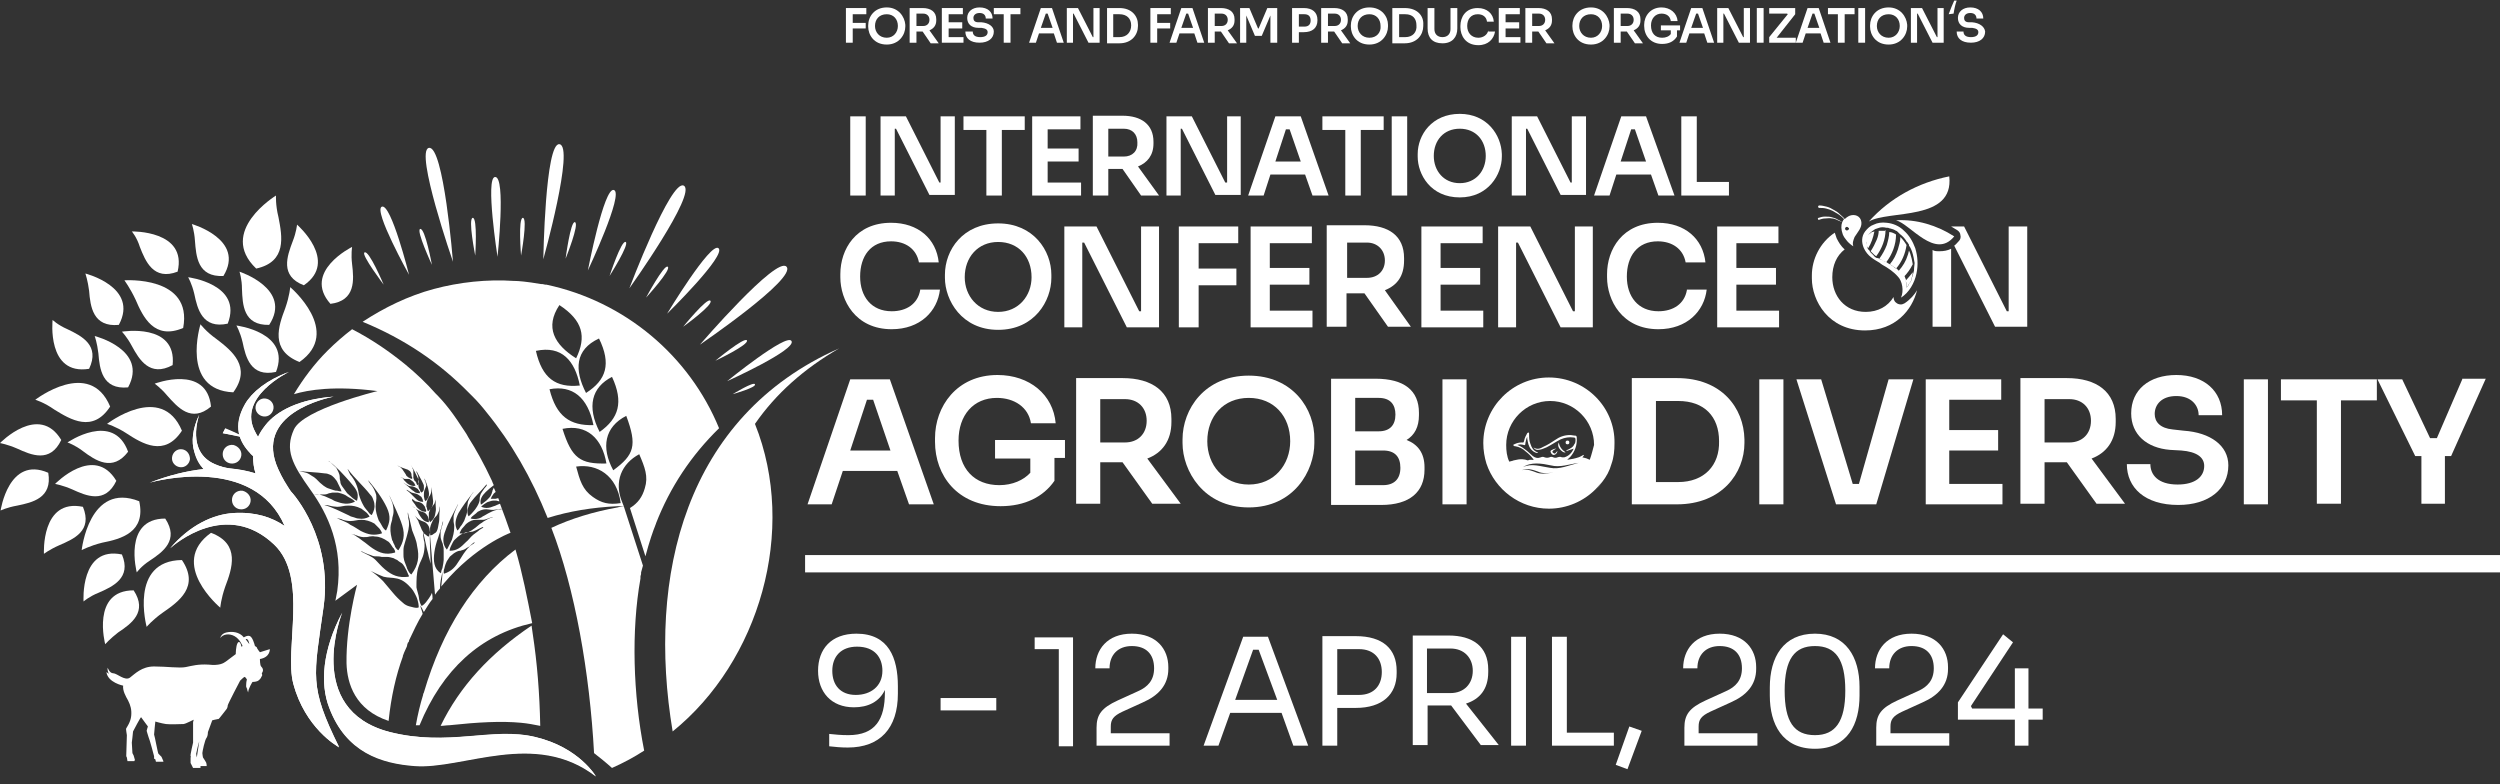 <svg width="169" height="53" viewBox="0 0 169 53" fill="none" xmlns="http://www.w3.org/2000/svg">
<rect x="0" y="0" width="169" height="53" fill="#333333" stroke="none"/>
<g clip-path="url(#clip0_2729_9116)">
<path fill-rule="evenodd" clip-rule="evenodd" d="M34.846 37.147C32.002 39.281 29.91 42.543 28.655 46.81C28.655 46.852 28.613 46.894 28.613 46.936C28.404 47.605 28.237 48.316 28.111 49.027C28.195 49.027 28.279 49.027 28.362 49.027C29.91 45.262 32.462 42.92 35.976 42.125C35.641 40.41 35.306 38.695 34.846 37.147ZM36.017 42.878C35.976 42.669 35.976 42.502 35.934 42.292C33.131 44.175 31.081 46.392 29.785 49.069C29.994 49.069 30.161 49.027 30.37 49.027C32.336 48.818 33.884 48.734 35.223 48.86C35.683 48.902 36.101 48.985 36.52 49.069C36.478 46.852 36.31 44.802 36.017 42.878ZM56.724 23.552C46.308 28.153 43.715 38.946 45.471 49.446C51.328 44.719 53.922 35.85 51.035 28.655C52.457 26.605 54.34 24.932 56.724 23.552Z" fill="white"/>
<path fill-rule="evenodd" clip-rule="evenodd" d="M33.8 34.051C33.716 34.093 33.674 34.093 33.59 34.135C33.507 34.177 33.423 34.219 33.381 34.219C33.089 34.344 32.838 34.386 32.545 34.261C32.503 34.261 32.587 34.177 32.712 34.093C32.838 34.01 32.963 33.926 33.005 33.926C33.13 33.884 33.256 33.842 33.34 33.842C33.423 33.842 33.507 33.842 33.549 33.842C33.59 33.842 33.674 33.884 33.716 33.884H33.758C33.716 33.8 33.716 33.717 33.674 33.675C33.632 33.675 33.549 33.717 33.507 33.717C33.465 33.717 33.423 33.717 33.34 33.717C33.298 33.717 33.214 33.717 33.172 33.717C33.214 33.675 33.214 33.591 33.256 33.549C33.298 33.508 33.298 33.466 33.34 33.424C33.381 33.34 33.465 33.298 33.507 33.257C33.465 33.173 33.423 33.047 33.381 32.964C33.34 33.047 33.34 33.089 33.298 33.131C33.298 33.215 33.256 33.257 33.256 33.298C33.256 33.34 33.214 33.424 33.172 33.508C33.13 33.591 33.047 33.675 32.963 33.759C32.921 33.8 32.838 33.884 32.712 33.968C32.628 34.051 32.503 34.135 32.503 34.093C32.419 33.759 32.587 33.508 32.838 33.257C33.005 33.089 33.172 32.964 33.381 32.797C33.34 32.713 33.298 32.629 33.256 32.504C32.712 31.332 32.168 30.37 31.666 29.575C31.583 29.408 31.499 29.283 31.415 29.157C31.332 29.032 31.248 28.906 31.164 28.781C31.081 28.655 30.997 28.53 30.913 28.404C30.119 27.233 29.533 26.689 29.449 26.605C28.822 25.894 28.111 25.225 27.399 24.639C26.27 23.719 25.099 22.924 23.802 22.255C23.258 22.673 22.672 23.175 22.129 23.719C21.25 24.598 20.497 25.601 19.87 26.647C20.832 26.354 22.631 26.062 25.517 26.438C25.517 26.438 20.497 27.651 19.87 29.032C19.242 30.412 19.744 31.374 20.999 33.131C22.171 34.763 23.216 36.98 22.798 39.95C22.756 40.159 22.714 40.368 22.672 40.619L22.714 40.577L24.137 39.531C24.137 39.531 23.384 42.25 23.425 44.844C23.467 46.224 24.011 47.981 26.27 48.734C26.437 47.103 26.772 45.639 27.232 44.384C27.232 44.384 27.232 44.384 27.232 44.342C27.274 44.217 27.358 44.007 27.441 43.84C27.483 43.756 27.525 43.673 27.525 43.589C27.525 43.547 27.567 43.505 27.567 43.464C27.567 43.464 27.567 43.422 27.609 43.422C27.609 43.38 27.65 43.38 27.65 43.338C27.65 43.338 27.65 43.338 27.65 43.296C27.943 42.669 28.236 42.041 28.571 41.498C28.529 41.288 28.445 41.121 28.403 40.912C28.487 41.037 28.571 41.205 28.654 41.372C28.864 41.037 29.031 40.745 29.24 40.493C29.24 40.368 29.24 40.242 29.198 40.075C29.156 40.201 29.073 40.326 28.989 40.452C28.864 40.619 28.738 40.828 28.529 40.954C28.445 40.995 28.32 40.535 28.32 40.41C28.32 40.284 28.152 39.782 28.152 39.699C28.152 39.197 28.152 38.778 28.278 38.36C28.403 37.942 28.571 37.774 28.654 37.356C28.696 37.147 28.738 36.729 28.654 36.52C28.613 36.31 28.571 35.976 28.613 36.017C28.738 36.478 28.822 37.022 28.947 37.44C28.989 37.691 29.073 37.9 29.114 38.109C29.073 37.063 29.031 36.185 29.073 36.227L29.407 40.201C29.533 40.033 29.616 39.908 29.742 39.782C29.742 39.406 29.826 39.029 29.909 38.653C29.909 38.946 29.867 39.322 29.826 39.657C29.867 39.573 29.951 39.531 29.993 39.448C32.126 36.938 34.385 36.059 34.511 36.017C34.302 35.39 34.051 34.721 33.8 34.051ZM32.754 33.006C32.67 33.131 32.545 33.298 32.503 33.382C32.419 33.591 32.419 33.717 32.419 33.842C32.377 34.01 32.336 34.135 32.126 34.428C32.085 34.47 32.001 34.595 31.875 34.721C31.75 34.846 31.666 34.93 31.666 34.888C31.583 34.721 31.583 34.553 31.624 34.386C31.666 34.302 31.666 34.219 31.708 34.135C31.75 34.051 31.792 33.968 31.875 33.884C32.126 33.549 32.503 33.215 32.879 32.755C32.963 32.755 32.879 32.88 32.754 33.006ZM32.001 33.257C32.043 33.215 31.959 33.34 31.834 33.508C31.75 33.675 31.624 33.884 31.624 33.968C31.583 34.219 31.583 34.344 31.583 34.512C31.583 34.679 31.499 34.888 31.373 35.223C31.332 35.264 31.248 35.474 31.122 35.599C31.039 35.767 30.913 35.892 30.913 35.85C30.704 35.474 30.788 35.097 30.997 34.679C31.248 34.261 31.583 33.8 32.001 33.257ZM30.119 35.85C30.286 35.348 30.62 34.763 30.955 34.093C30.997 34.051 30.913 34.219 30.83 34.386C30.746 34.595 30.662 34.804 30.662 34.93C30.662 35.055 30.662 35.181 30.662 35.264C30.662 35.348 30.704 35.432 30.704 35.557C30.704 35.767 30.704 35.976 30.579 36.394C30.579 36.436 30.537 36.52 30.495 36.603C30.453 36.687 30.411 36.77 30.369 36.854C30.286 37.022 30.202 37.189 30.202 37.147C29.909 36.812 29.909 36.352 30.119 35.85ZM29.114 33.382C29.156 33.298 29.156 33.173 29.156 33.089C29.156 33.006 29.156 32.922 29.156 32.922C29.198 33.215 29.24 33.591 29.282 33.884C29.282 34.177 29.198 34.344 28.947 34.553C28.905 34.553 28.864 34.428 28.864 34.386C28.864 34.386 28.864 34.302 28.822 34.261C28.822 34.219 28.822 34.177 28.822 34.177C28.822 34.01 28.864 33.884 28.905 33.759C28.947 33.717 28.947 33.675 28.989 33.591C29.073 33.508 29.073 33.466 29.114 33.382ZM27.399 32.713C27.441 32.755 27.567 32.797 27.609 32.838C27.734 32.88 27.776 32.88 27.901 32.88C28.027 32.922 28.111 32.964 28.236 33.047C28.236 33.047 28.32 33.173 28.362 33.215C28.362 33.257 28.403 33.34 28.403 33.34C28.278 33.34 28.194 33.34 28.111 33.298C28.069 33.298 28.027 33.257 27.985 33.215C27.943 33.173 27.901 33.173 27.86 33.131C27.692 32.964 27.483 32.797 27.274 32.629C27.274 32.629 27.358 32.671 27.399 32.713ZM27.232 32.336C27.19 32.294 27.107 32.294 27.065 32.253C27.065 32.253 27.148 32.294 27.19 32.294L27.274 32.336C27.316 32.336 27.316 32.378 27.358 32.378C27.399 32.378 27.441 32.378 27.483 32.378C27.525 32.378 27.567 32.378 27.609 32.378C27.65 32.378 27.692 32.378 27.734 32.42C27.776 32.462 27.86 32.504 27.901 32.545C27.901 32.545 28.027 32.671 28.027 32.713C28.027 32.713 28.111 32.838 28.069 32.838C27.86 32.88 27.692 32.797 27.525 32.671C27.483 32.629 27.441 32.587 27.399 32.545C27.358 32.504 27.316 32.462 27.274 32.42C27.316 32.378 27.274 32.378 27.232 32.336ZM27.609 33.173C27.65 33.215 27.776 33.257 27.818 33.298C27.943 33.34 28.027 33.34 28.152 33.382C28.278 33.424 28.362 33.508 28.487 33.591L28.571 33.759C28.571 33.8 28.613 33.926 28.613 33.926C28.362 33.926 28.236 33.842 28.069 33.675C28.027 33.633 27.985 33.591 27.943 33.549C27.901 33.508 27.86 33.466 27.818 33.424C27.734 33.34 27.609 33.215 27.483 33.131C27.483 33.089 27.567 33.131 27.609 33.173ZM27.86 33.717C27.901 33.759 28.027 33.842 28.069 33.884C28.111 33.884 28.194 33.926 28.236 33.926C28.278 33.926 28.32 33.926 28.403 33.968C28.529 34.01 28.613 34.093 28.696 34.219C28.696 34.219 28.738 34.261 28.738 34.302C28.738 34.344 28.78 34.428 28.78 34.428C28.822 34.47 28.822 34.595 28.78 34.595C28.529 34.595 28.362 34.47 28.194 34.302C28.111 34.219 28.069 34.093 27.985 34.01C27.943 33.968 27.901 33.884 27.86 33.842C27.86 33.759 27.86 33.717 27.86 33.717ZM27.901 34.219C27.901 34.219 27.943 34.261 27.985 34.302C28.027 34.302 28.069 34.344 28.111 34.386C28.152 34.428 28.194 34.428 28.236 34.47C28.278 34.512 28.362 34.512 28.403 34.553C28.445 34.553 28.487 34.595 28.571 34.595C28.613 34.637 28.696 34.637 28.738 34.679C28.78 34.721 28.78 34.721 28.822 34.763C28.864 34.804 28.864 34.846 28.905 34.888C28.947 34.93 28.947 35.055 28.989 35.139C28.989 35.181 28.989 35.223 28.989 35.264C28.989 35.306 28.989 35.306 28.989 35.306C28.696 35.264 28.571 35.139 28.403 34.888C28.32 34.763 28.278 34.679 28.236 34.553C28.194 34.512 28.152 34.428 28.111 34.386C28.069 34.344 28.069 34.344 28.027 34.302C27.943 34.261 27.901 34.261 27.901 34.219ZM28.738 32.504C28.696 32.462 28.696 32.336 28.696 32.336C28.822 32.629 28.947 32.964 28.989 33.257C29.031 33.549 28.947 33.675 28.78 33.884C28.78 33.884 28.696 33.8 28.696 33.759C28.696 33.717 28.654 33.591 28.654 33.549C28.654 33.382 28.654 33.257 28.696 33.131C28.738 33.006 28.78 32.964 28.822 32.797C28.78 32.713 28.78 32.587 28.738 32.504ZM28.613 32.713C28.654 32.797 28.654 32.797 28.654 32.88C28.654 32.922 28.654 32.964 28.654 33.047C28.654 33.173 28.571 33.257 28.487 33.298C28.487 33.298 28.403 33.215 28.403 33.173C28.403 33.131 28.32 33.006 28.32 33.006C28.278 32.88 28.278 32.755 28.278 32.629C28.278 32.504 28.278 32.42 28.278 32.294C28.278 32.211 28.236 32.085 28.194 32.002C28.152 31.96 28.152 31.876 28.152 31.834C28.32 32.169 28.487 32.42 28.613 32.713ZM27.776 31.458C27.943 31.667 28.069 31.96 28.194 32.211C28.32 32.462 28.362 32.587 28.236 32.797C28.236 32.838 28.152 32.713 28.152 32.671C28.152 32.629 28.069 32.504 28.027 32.504C27.985 32.42 27.943 32.336 27.943 32.294C27.943 32.211 27.943 32.169 27.943 32.127C27.943 32.085 27.943 32.044 27.943 32.002C27.943 31.96 27.943 31.876 27.943 31.834C27.943 31.793 27.943 31.751 27.901 31.709C27.901 31.667 27.86 31.625 27.86 31.583C27.818 31.541 27.776 31.458 27.776 31.458ZM26.856 31.458C27.065 31.583 27.316 31.667 27.567 31.751C27.609 31.793 27.65 31.793 27.692 31.834C27.734 31.876 27.776 31.918 27.776 31.96C27.818 32.002 27.818 32.085 27.818 32.127C27.818 32.169 27.818 32.211 27.86 32.253C27.86 32.294 27.86 32.336 27.86 32.378C27.818 32.378 27.776 32.336 27.734 32.336C27.692 32.336 27.692 32.294 27.65 32.294C27.609 32.294 27.567 32.211 27.525 32.211C27.483 32.169 27.441 32.127 27.441 32.085C27.399 32.044 27.399 32.002 27.358 31.96C27.316 31.918 27.316 31.876 27.274 31.834C27.232 31.793 27.232 31.751 27.19 31.709C27.148 31.667 27.107 31.625 27.065 31.583C26.981 31.541 26.898 31.5 26.856 31.458ZM26.312 33.466C26.605 34.135 26.981 34.846 27.19 35.516C27.399 36.185 27.274 36.645 26.939 37.189C26.898 37.231 26.688 36.98 26.688 36.896C26.688 36.854 26.563 36.687 26.563 36.603C26.521 36.561 26.479 36.436 26.479 36.394C26.395 36.059 26.354 35.725 26.437 35.39C26.479 35.223 26.521 35.139 26.521 35.014C26.563 34.846 26.605 34.721 26.605 34.553C26.605 34.386 26.563 34.051 26.479 33.884C26.395 33.717 26.312 33.466 26.312 33.466ZM26.145 34.302C26.437 34.93 26.354 35.306 26.103 35.85C26.061 35.892 25.893 35.683 25.852 35.599C25.81 35.516 25.642 35.223 25.601 35.181C25.475 34.846 25.392 34.553 25.392 34.261C25.392 33.926 25.475 33.8 25.433 33.466C25.392 33.298 25.266 33.006 25.14 32.838C25.015 32.713 24.89 32.504 24.89 32.462C25.35 33.006 25.852 33.675 26.145 34.302ZM23.509 31.709C23.969 32.336 24.555 32.838 25.015 33.424C25.14 33.549 25.182 33.633 25.224 33.759C25.266 33.884 25.308 33.968 25.308 34.093C25.35 34.344 25.266 34.553 25.14 34.804C25.099 34.846 24.931 34.679 24.89 34.595C24.848 34.553 24.639 34.302 24.597 34.219C24.429 33.926 24.346 33.717 24.262 33.424C24.22 33.131 24.178 32.964 24.053 32.671C24.011 32.545 23.802 32.211 23.676 32.085C23.593 31.918 23.467 31.667 23.509 31.709ZM22.212 31.165C22.756 31.541 23.258 32.127 23.635 32.545C24.011 33.006 24.304 33.257 24.137 33.842C24.137 33.884 23.886 33.717 23.844 33.675C23.802 33.633 23.509 33.382 23.467 33.34C23.342 33.173 23.216 33.006 23.133 32.88C23.049 32.755 23.007 32.671 23.007 32.545C22.965 32.42 22.965 32.336 22.965 32.253C22.965 32.127 22.924 32.002 22.882 31.918C22.84 31.834 22.798 31.751 22.756 31.667C22.714 31.583 22.589 31.5 22.505 31.416C22.38 31.291 22.212 31.123 22.212 31.165ZM20.706 31.96C20.539 31.918 20.372 31.876 20.204 31.834C20.79 31.918 21.376 31.918 21.961 32.002C22.087 32.002 22.212 32.044 22.296 32.085C22.422 32.127 22.505 32.211 22.589 32.294C22.672 32.378 22.798 32.545 22.84 32.671C22.882 32.755 22.924 32.838 22.965 32.922C23.007 33.006 23.049 33.089 23.091 33.215C23.007 33.215 22.924 33.215 22.798 33.173C22.714 33.173 22.672 33.173 22.547 33.131C22.422 33.089 22.296 33.047 22.171 33.006C22.045 32.964 21.961 32.88 21.878 32.838C21.794 32.755 21.71 32.713 21.627 32.629C21.543 32.545 21.459 32.462 21.376 32.378C21.292 32.294 21.166 32.211 21.083 32.169C20.957 32.085 20.832 32.002 20.706 31.96ZM21.166 33.424C21.208 33.424 21.376 33.424 21.459 33.424C21.501 33.424 21.627 33.424 21.71 33.424C21.794 33.424 21.836 33.424 21.961 33.424C22.045 33.424 22.171 33.382 22.254 33.34C22.338 33.34 22.422 33.298 22.505 33.298C22.631 33.298 22.672 33.298 22.84 33.298C23.007 33.34 23.174 33.382 23.342 33.466C23.384 33.508 23.676 33.675 23.76 33.717C23.844 33.759 24.053 33.926 23.969 33.926C23.509 34.135 23.133 34.051 22.672 33.884C22.547 33.842 22.463 33.759 22.338 33.717C22.212 33.675 22.087 33.591 21.961 33.549C21.836 33.508 21.71 33.466 21.585 33.424C21.459 33.466 21.292 33.424 21.166 33.424ZM22.254 34.177C22.38 34.219 22.672 34.261 22.798 34.261C23.091 34.261 23.216 34.177 23.551 34.177C23.844 34.177 24.095 34.219 24.429 34.386C24.471 34.428 24.722 34.595 24.806 34.679C24.848 34.721 25.015 34.93 24.973 34.93C24.722 35.055 24.513 35.097 24.262 35.055C24.137 35.055 24.053 35.014 23.927 34.972C23.802 34.93 23.718 34.93 23.593 34.846C23.049 34.595 22.505 34.302 21.919 34.135C21.919 34.135 22.129 34.135 22.254 34.177ZM22.756 35.014C22.714 35.014 22.965 35.055 23.091 35.097C23.216 35.181 23.551 35.223 23.676 35.223C23.969 35.223 24.137 35.139 24.429 35.139C24.722 35.139 25.015 35.223 25.308 35.39C25.35 35.432 25.601 35.683 25.642 35.725C25.684 35.767 25.852 36.017 25.81 36.059C25.266 36.227 24.89 36.143 24.388 35.892C24.262 35.808 24.178 35.767 24.053 35.683C23.927 35.599 23.844 35.557 23.676 35.474C23.425 35.264 23.049 35.181 22.756 35.014ZM23.886 36.143C23.802 36.101 23.635 36.059 23.635 36.059C23.676 36.059 23.886 36.143 23.969 36.143C24.053 36.185 24.388 36.31 24.555 36.31C24.722 36.31 24.848 36.31 24.973 36.269C25.099 36.269 25.182 36.227 25.35 36.269C25.642 36.269 25.935 36.394 26.228 36.603C26.27 36.603 26.354 36.729 26.395 36.77C26.437 36.812 26.521 36.98 26.563 37.022C26.646 37.063 26.772 37.356 26.688 37.356C26.103 37.523 25.684 37.398 25.182 37.063C24.931 36.896 24.764 36.729 24.513 36.561C24.388 36.478 24.262 36.352 24.095 36.269C24.095 36.227 23.969 36.185 23.886 36.143ZM24.639 37.398C24.555 37.356 24.471 37.314 24.388 37.273C24.388 37.273 24.429 37.273 24.471 37.273C24.513 37.314 24.639 37.356 24.722 37.398C24.806 37.44 24.931 37.482 25.057 37.523C25.14 37.565 25.266 37.607 25.35 37.607C25.517 37.607 25.642 37.607 25.81 37.649C25.935 37.649 26.061 37.649 26.186 37.649C26.312 37.649 26.437 37.691 26.605 37.733C26.688 37.774 26.73 37.816 26.856 37.858C26.939 37.942 27.023 37.984 27.148 38.067C27.274 38.151 27.399 38.402 27.483 38.569C27.525 38.653 27.567 38.778 27.609 38.862C27.65 38.904 27.65 38.988 27.609 38.988C26.939 39.071 26.521 38.904 26.019 38.486C25.768 38.276 25.601 38.067 25.392 37.858C25.266 37.733 25.14 37.649 24.973 37.565C24.806 37.482 24.722 37.44 24.639 37.398ZM28.194 40.452C28.236 40.577 28.362 41.037 28.278 41.079C28.069 41.121 27.901 41.037 27.692 40.995C27.525 40.954 27.358 40.87 27.232 40.745C26.981 40.535 26.772 40.326 26.563 40.075C26.354 39.824 26.145 39.573 25.893 39.28C25.642 39.029 25.308 38.737 25.015 38.569C25.057 38.611 25.308 38.695 25.35 38.737C25.433 38.778 25.81 38.946 25.935 38.988C26.27 39.071 26.479 39.029 26.856 39.113C27.232 39.197 27.525 39.448 27.818 39.782C27.943 39.908 28.152 40.326 28.194 40.452ZM27.818 38.82C27.818 38.862 27.734 38.778 27.692 38.737C27.65 38.695 27.567 38.527 27.525 38.444C27.483 38.276 27.358 38.025 27.316 37.858C27.274 37.691 27.274 37.607 27.274 37.482C27.274 37.356 27.274 37.273 27.274 37.189C27.274 37.022 27.316 36.854 27.358 36.729C27.399 36.561 27.441 36.478 27.483 36.31C27.525 36.143 27.567 36.017 27.609 35.808C27.609 35.725 27.65 35.599 27.65 35.474C27.65 35.348 27.65 35.181 27.609 35.097C27.609 35.014 27.567 34.846 27.567 34.763C27.567 34.721 27.567 34.637 27.567 34.637C27.609 34.721 27.609 34.888 27.65 34.972C27.692 35.055 27.692 35.181 27.734 35.306C27.776 35.516 27.818 35.683 27.86 35.85C27.985 36.185 28.152 36.52 28.194 36.896C28.362 37.649 28.278 38.193 27.818 38.82ZM28.989 36.269C28.905 36.269 28.822 36.185 28.78 36.143C28.696 36.101 28.654 36.059 28.613 35.976C28.529 35.85 28.487 35.767 28.445 35.641C28.403 35.516 28.32 35.39 28.278 35.223C28.194 35.097 28.111 34.93 28.027 34.846C28.069 34.888 28.111 34.93 28.152 34.972C28.194 35.014 28.32 35.139 28.362 35.139C28.487 35.223 28.571 35.223 28.738 35.306C28.864 35.39 28.989 35.516 29.031 35.725C29.031 35.767 29.073 35.976 29.073 36.017C29.031 36.059 29.031 36.269 28.989 36.269ZM29.031 35.223C29.031 35.181 28.989 35.139 28.989 35.097C28.989 35.014 28.989 34.888 28.989 34.846C28.989 34.763 28.989 34.721 28.989 34.679C28.989 34.637 29.031 34.595 29.031 34.553C29.073 34.47 29.073 34.428 29.114 34.386C29.156 34.344 29.198 34.302 29.24 34.219C29.282 34.177 29.324 34.093 29.366 34.051C29.366 34.01 29.407 33.968 29.407 33.926C29.407 33.884 29.449 33.8 29.449 33.759C29.449 33.717 29.449 33.633 29.449 33.633V33.591C29.449 33.633 29.449 33.717 29.449 33.759C29.449 33.8 29.449 33.842 29.449 33.884C29.449 33.968 29.449 34.051 29.449 34.135C29.449 34.302 29.491 34.428 29.449 34.595C29.407 34.93 29.324 35.097 29.073 35.306C29.073 35.306 29.073 35.264 29.031 35.223ZM29.073 35.976C29.073 35.934 29.073 35.683 29.073 35.683C29.114 35.474 29.198 35.306 29.282 35.139C29.366 34.972 29.491 34.93 29.575 34.763C29.616 34.679 29.7 34.512 29.7 34.428C29.7 34.344 29.742 34.219 29.742 34.219C29.742 34.428 29.7 34.637 29.7 34.846C29.7 35.055 29.7 35.223 29.658 35.39C29.616 35.557 29.616 35.725 29.533 35.892C29.491 35.976 29.449 36.017 29.366 36.059C29.282 36.101 29.24 36.185 29.114 36.185C29.073 36.269 29.073 36.059 29.073 35.976ZM29.826 38.653C29.826 38.737 29.784 38.778 29.784 38.737C29.324 38.444 29.282 37.9 29.366 37.314C29.407 37.022 29.491 36.687 29.616 36.352C29.658 36.185 29.742 36.017 29.784 35.808C29.826 35.725 29.826 35.641 29.867 35.516C29.909 35.432 29.909 35.306 29.951 35.223C29.951 35.223 29.951 35.223 29.951 35.306C29.951 35.39 29.909 35.474 29.867 35.599C29.826 35.725 29.826 35.85 29.784 35.934C29.784 36.059 29.784 36.143 29.784 36.227C29.784 36.394 29.826 36.478 29.867 36.603C29.909 36.687 29.951 36.812 29.951 36.896C29.993 36.98 29.993 37.105 29.993 37.273C29.993 37.356 29.993 37.44 29.993 37.523C29.993 37.607 29.993 37.733 29.993 37.858C29.993 37.942 29.951 38.193 29.909 38.402C29.867 38.486 29.826 38.611 29.826 38.653ZM32.085 36.645C32.001 36.687 31.959 36.729 31.917 36.77C31.875 36.812 31.792 36.854 31.75 36.938C31.624 37.063 31.541 37.147 31.457 37.273C31.29 37.482 31.164 37.733 31.039 37.9C30.788 38.318 30.537 38.611 30.035 38.778C29.993 38.778 29.993 38.737 29.993 38.695C29.993 38.611 29.993 38.527 30.035 38.444C30.077 38.235 30.16 38.025 30.202 37.942C30.244 37.858 30.328 37.774 30.369 37.691C30.411 37.607 30.495 37.565 30.537 37.523C30.62 37.44 30.746 37.356 30.83 37.314C30.913 37.273 30.997 37.231 31.122 37.231C31.206 37.189 31.332 37.189 31.457 37.105C31.499 37.063 31.583 37.022 31.666 36.98C31.75 36.938 31.834 36.854 31.917 36.812C32.001 36.77 32.043 36.729 32.085 36.687C32.043 36.645 32.085 36.645 32.085 36.645ZM32.503 35.767C32.419 35.808 32.377 35.85 32.336 35.892C32.21 35.976 32.126 36.059 32.001 36.143C31.792 36.31 31.666 36.52 31.499 36.645C31.164 36.98 30.913 37.231 30.411 37.231C30.369 37.231 30.411 37.063 30.495 36.896C30.537 36.812 30.579 36.729 30.62 36.645C30.662 36.561 30.704 36.52 30.746 36.478C31.039 36.185 31.248 36.059 31.415 36.017C31.499 35.976 31.583 35.976 31.666 35.976C31.75 35.976 31.875 35.934 31.959 35.934C32.085 35.892 32.252 35.808 32.419 35.725C32.587 35.641 32.67 35.599 32.67 35.641C32.628 35.725 32.545 35.725 32.503 35.767ZM32.67 35.264C32.587 35.348 32.461 35.39 32.377 35.474C32.294 35.557 32.21 35.599 32.126 35.683C31.792 35.934 31.499 36.101 31.081 36.059C31.039 36.059 31.122 35.934 31.206 35.767C31.332 35.641 31.457 35.474 31.499 35.432C31.792 35.181 32.001 35.139 32.168 35.139C32.336 35.139 32.461 35.139 32.67 35.139C32.796 35.139 32.963 35.055 33.089 35.014C33.214 34.972 33.34 34.93 33.298 34.972C33.089 35.014 32.879 35.139 32.67 35.264ZM32.754 34.846C32.67 34.888 32.587 34.93 32.545 34.972C32.461 35.014 32.377 35.055 32.336 35.055C32.168 35.097 32.001 35.097 31.834 35.055C31.792 35.055 31.875 34.93 32.001 34.846C32.126 34.763 32.252 34.637 32.294 34.595C32.587 34.428 32.754 34.428 32.879 34.428C33.005 34.428 33.13 34.47 33.34 34.47C33.423 34.47 33.59 34.428 33.716 34.428C33.842 34.386 33.925 34.386 33.925 34.428C33.423 34.428 33.047 34.679 32.754 34.846Z" fill="white"/>
<path d="M37.816 9.747C36.854 9.622 36.728 17.528 36.728 17.528C36.728 17.528 38.862 9.873 37.816 9.747Z" fill="white"/>
<path d="M33.465 11.964C32.795 12.006 33.632 17.36 33.632 17.36C33.632 17.36 34.218 11.922 33.465 11.964Z" fill="white"/>
<path d="M28.989 9.998C28.027 10.207 30.621 17.695 30.621 17.695C30.621 17.695 29.993 9.789 28.989 9.998Z" fill="white"/>
<path d="M25.81 13.972C25.224 14.223 27.651 18.574 27.651 18.574C27.651 18.574 26.437 13.721 25.81 13.972Z" fill="white"/>
<path d="M24.639 17.068C24.388 17.193 25.936 19.243 25.936 19.243C25.936 19.243 24.932 16.858 24.639 17.068Z" fill="white"/>
<path d="M28.404 15.478C28.111 15.562 29.198 17.904 29.198 17.904C29.198 17.904 28.738 15.395 28.404 15.478Z" fill="white"/>
<path d="M31.959 14.725C31.624 14.767 32.126 17.277 32.126 17.277C32.126 17.277 32.293 14.725 31.959 14.725Z" fill="white"/>
<path d="M35.348 14.725C35.014 14.725 35.223 17.277 35.223 17.277C35.223 17.277 35.683 14.767 35.348 14.725Z" fill="white"/>
<path d="M38.862 15.018C38.569 14.934 38.234 17.486 38.234 17.486C38.234 17.486 39.197 15.101 38.862 15.018Z" fill="white"/>
<path d="M42.293 16.356C42 16.231 41.205 18.657 41.205 18.657C41.205 18.657 42.586 16.482 42.293 16.356Z" fill="white"/>
<path d="M45.136 18.03C44.885 17.863 43.672 20.121 43.672 20.121C43.672 20.121 45.429 18.197 45.136 18.03Z" fill="white"/>
<path d="M48.022 20.33C47.813 20.079 46.182 22.087 46.182 22.087C46.182 22.087 48.273 20.581 48.022 20.33Z" fill="white"/>
<path d="M50.491 23.008C50.324 22.757 48.357 24.388 48.357 24.388C48.357 24.388 50.658 23.3 50.491 23.008Z" fill="white"/>
<path d="M51.035 25.978C50.952 25.769 49.529 26.647 49.529 26.647C49.529 26.647 51.161 26.187 51.035 25.978Z" fill="white"/>
<path d="M53.503 23.049C53.168 22.506 49.152 25.768 49.152 25.768C49.152 25.768 53.879 23.635 53.503 23.049Z" fill="white"/>
<path d="M53.169 18.03C52.5 17.277 47.312 23.301 47.312 23.301C47.312 23.301 53.88 18.825 53.169 18.03Z" fill="white"/>
<path d="M48.566 16.775C48.022 16.356 45.094 21.209 45.094 21.209C45.094 21.209 49.151 17.235 48.566 16.775Z" fill="white"/>
<path d="M46.224 12.55C45.346 12.09 42.543 19.494 42.543 19.494C42.543 19.494 47.145 13.052 46.224 12.55Z" fill="white"/>
<path d="M41.497 12.843C40.828 12.633 39.74 18.281 39.74 18.281C39.74 18.281 42.208 13.052 41.497 12.843Z" fill="white"/>
<path d="M5.521 37.189C5.521 37.189 6.023 32.545 9.412 33.884C9.872 35.975 8.199 36.436 6.902 36.687C6.065 36.896 5.521 37.189 5.521 37.189Z" fill="white"/>
<path d="M9.914 42.376C9.914 42.376 8.7 37.9 12.298 37.858C13.511 39.657 12.089 40.661 11.001 41.414C10.29 41.916 9.914 42.376 9.914 42.376Z" fill="white"/>
<path d="M14.891 41.079C14.891 41.079 11.336 38.109 14.264 36.018C16.272 36.77 15.686 38.444 15.226 39.657C14.933 40.494 14.891 41.079 14.891 41.079Z" fill="white"/>
<path d="M9.246 38.694C9.246 38.694 8.284 35.055 11.17 35.055C12.132 36.519 11.003 37.314 10.124 37.9C9.539 38.276 9.246 38.694 9.246 38.694Z" fill="white"/>
<path d="M7.111 43.547C7.111 43.547 6.149 39.908 9.035 39.908C9.997 41.372 8.868 42.167 7.989 42.752C7.446 43.171 7.111 43.547 7.111 43.547Z" fill="white"/>
<path d="M5.648 40.661C5.648 40.661 5.397 36.896 8.242 37.482C8.911 39.071 7.614 39.657 6.652 40.075C6.025 40.326 5.648 40.661 5.648 40.661Z" fill="white"/>
<path d="M7.236 28.655C7.236 28.655 10.918 25.811 12.298 29.115C11.127 30.914 9.621 29.994 8.533 29.283C7.822 28.823 7.236 28.655 7.236 28.655Z" fill="white"/>
<path d="M2.385 27.024C2.385 27.024 6.066 24.179 7.446 27.484C6.275 29.283 4.769 28.363 3.682 27.693C2.97 27.191 2.385 27.024 2.385 27.024Z" fill="white"/>
<path d="M3.723 32.713C3.723 32.713 6.358 29.994 7.864 32.504C7.111 34.093 5.814 33.508 4.894 33.089C4.225 32.797 3.723 32.713 3.723 32.713Z" fill="white"/>
<path d="M0.041 34.512C0.041 34.512 0.585 30.789 3.262 31.96C3.555 33.675 2.174 33.968 1.17 34.177C0.459 34.303 0.041 34.512 0.041 34.512Z" fill="white"/>
<path d="M0 29.952C0 29.952 2.635 27.233 4.141 29.743C3.388 31.333 2.092 30.747 1.171 30.329C0.502 30.036 0 29.952 0 29.952Z" fill="white"/>
<path d="M2.97 37.44C2.97 37.44 2.761 33.675 5.606 34.261C6.275 35.892 4.978 36.436 4.016 36.854C3.347 37.147 2.97 37.44 2.97 37.44Z" fill="white"/>
<path d="M4.561 29.91C4.561 29.91 7.656 27.776 8.66 30.537C7.614 31.918 6.443 31.123 5.606 30.496C5.063 30.077 4.561 29.91 4.561 29.91Z" fill="white"/>
<path d="M13.553 21.92C13.553 21.92 12.173 26.355 15.77 26.522C17.025 24.807 15.687 23.719 14.641 22.924C13.93 22.422 13.553 21.92 13.553 21.92Z" fill="white"/>
<path d="M8.408 18.95C8.408 18.95 13.052 18.616 12.382 22.171C10.416 23.008 9.663 21.418 9.161 20.247C8.785 19.452 8.408 18.95 8.408 18.95Z" fill="white"/>
<path d="M10.457 25.936C10.457 25.936 13.971 24.597 14.264 27.484C12.925 28.613 12.005 27.526 11.294 26.731C10.875 26.229 10.457 25.936 10.457 25.936Z" fill="white"/>
<path d="M6.4 22.715C6.4 22.715 10.04 23.635 8.659 26.187C6.902 26.354 6.735 24.932 6.651 23.886C6.568 23.175 6.4 22.715 6.4 22.715Z" fill="white"/>
<path d="M3.556 21.627C3.556 21.627 3.138 25.392 6.024 24.932C6.777 23.343 5.522 22.715 4.56 22.255C3.891 21.962 3.556 21.627 3.556 21.627Z" fill="white"/>
<path d="M5.773 18.49C5.773 18.49 9.413 19.41 8.032 21.962C6.275 22.13 6.108 20.707 6.024 19.662C5.941 18.992 5.773 18.49 5.773 18.49Z" fill="white"/>
<path d="M8.24 22.422C8.24 22.422 11.963 21.795 11.67 24.681C10.123 25.518 9.412 24.305 8.91 23.384C8.575 22.757 8.24 22.422 8.24 22.422Z" fill="white"/>
<path d="M19.619 19.41C19.619 19.41 23.174 22.422 20.246 24.472C18.238 23.677 18.824 22.046 19.284 20.832C19.577 19.996 19.619 19.41 19.619 19.41Z" fill="white"/>
<path d="M18.657 13.219C18.657 13.219 14.683 15.646 17.319 18.155C19.41 17.695 19.076 15.98 18.825 14.683C18.616 13.847 18.657 13.219 18.657 13.219Z" fill="white"/>
<path d="M15.98 22.004C15.98 22.004 19.703 22.464 18.658 25.141C16.943 25.518 16.608 24.137 16.399 23.133C16.232 22.422 15.98 22.004 15.98 22.004Z" fill="white"/>
<path d="M12.717 18.741C12.717 18.741 16.44 19.201 15.394 21.879C13.679 22.255 13.344 20.875 13.135 19.871C12.968 19.16 12.717 18.741 12.717 18.741Z" fill="white"/>
<path d="M16.189 18.365C16.189 18.365 19.787 19.536 18.197 21.962C16.44 22.004 16.399 20.582 16.357 19.536C16.357 18.867 16.189 18.365 16.189 18.365Z" fill="white"/>
<path d="M12.969 15.144C12.969 15.144 16.608 16.189 15.102 18.657C13.345 18.741 13.262 17.319 13.178 16.273C13.136 15.604 12.969 15.144 12.969 15.144Z" fill="white"/>
<path d="M8.91 15.645C8.91 15.645 12.675 15.562 12.006 18.364C10.374 18.992 9.83 17.653 9.454 16.691C9.245 16.022 8.91 15.645 8.91 15.645Z" fill="white"/>
<path d="M20.079 15.185C20.079 15.185 22.923 17.654 20.539 19.285C18.907 18.658 19.409 17.319 19.786 16.315C20.037 15.688 20.079 15.185 20.079 15.185Z" fill="white"/>
<path d="M23.802 16.691C23.802 16.691 20.413 18.365 22.337 20.54C24.052 20.331 23.927 18.909 23.802 17.863C23.718 17.193 23.802 16.691 23.802 16.691Z" fill="white"/>
<path d="M23.134 41.414C23.134 41.414 20.498 47.981 26.355 49.487C30.329 50.491 33.299 49.152 36.185 49.822C39.197 50.533 40.285 52.499 40.285 52.499C36.185 49.32 31.291 52.039 28.028 51.788C25.769 51.62 23.385 50.867 22.255 47.856C21.628 46.224 21.795 43.965 23.134 41.414Z" fill="white"/>
<path d="M18.489 27.609C18.447 27.944 18.154 28.195 17.82 28.153C17.485 28.111 17.234 27.819 17.276 27.484C17.318 27.149 17.611 26.898 17.945 26.94C18.28 26.982 18.531 27.275 18.489 27.609Z" fill="white"/>
<path d="M16.314 30.788C16.272 31.123 15.979 31.374 15.603 31.332C15.268 31.29 15.017 30.998 15.059 30.621C15.101 30.287 15.394 30.035 15.77 30.077C16.105 30.161 16.356 30.454 16.314 30.788Z" fill="white"/>
<path d="M16.941 33.884C16.899 34.219 16.607 34.47 16.23 34.428C15.895 34.386 15.644 34.093 15.686 33.717C15.728 33.382 16.021 33.131 16.397 33.173C16.732 33.257 16.983 33.55 16.941 33.884Z" fill="white"/>
<path d="M12.843 31.04C12.801 31.374 12.508 31.625 12.173 31.583C11.839 31.542 11.588 31.249 11.63 30.914C11.671 30.579 11.964 30.328 12.299 30.37C12.633 30.412 12.843 30.705 12.843 31.04Z" fill="white"/>
<path d="M22.924 50.533C22.798 50.449 20.623 49.194 19.828 46.224C19.201 43.84 20.874 39.029 18.531 36.812C15.31 33.758 11.796 36.77 11.504 37.063C12.842 35.515 14.39 34.762 15.812 34.679C17.276 34.595 18.364 34.972 19.242 35.557C17.151 30.747 10.499 32.504 10.123 32.629C11.42 32.127 12.633 31.834 13.762 31.709C13.511 31.458 13.26 31.081 13.135 30.537C12.926 29.868 13.009 28.99 13.47 28.027C13.428 28.153 12.591 30.537 14.515 31.374C14.892 31.541 15.226 31.625 15.561 31.667C16.189 31.709 16.733 31.834 17.276 32.002C17.151 31.625 17.109 31.248 17.109 30.83C17.025 30.747 16.942 30.705 16.9 30.621C16.189 29.868 15.729 28.822 16.565 27.316C17.025 26.522 18.029 25.685 19.535 25.141C19.535 25.141 15.938 26.856 17.276 29.241C17.318 29.324 17.402 29.45 17.444 29.533C17.569 29.282 17.736 29.032 17.946 28.739C18.698 27.776 20.246 26.982 22.547 26.814C22.129 26.898 17.067 27.944 18.824 31.75C19.075 32.294 19.368 32.755 19.661 33.215C19.828 33.382 22.505 36.352 21.878 40.995C21.208 45.764 20.874 46.35 22.924 50.533Z" fill="white"/>
<path d="M36.183 49.822C33.297 49.111 30.327 50.491 26.353 49.487C20.497 47.981 23.132 41.414 23.132 41.414C21.793 43.923 21.626 46.224 22.253 47.814C23.383 50.826 25.767 51.579 28.026 51.746C31.289 51.997 36.183 49.278 40.283 52.457C40.283 52.499 39.154 50.533 36.183 49.822Z" fill="white"/>
<path d="M21.878 40.995C22.505 36.394 19.828 33.382 19.661 33.215C19.326 32.796 19.075 32.294 18.824 31.75C17.067 27.944 22.129 26.898 22.547 26.814C20.246 26.982 18.698 27.776 17.946 28.739C17.736 28.99 17.569 29.241 17.444 29.533C17.402 29.45 17.318 29.366 17.276 29.241C15.938 26.856 19.535 25.141 19.535 25.141C18.029 25.685 17.025 26.522 16.565 27.316C15.687 28.822 16.189 29.868 16.9 30.621C16.983 30.705 17.025 30.747 17.109 30.83C17.109 31.248 17.151 31.625 17.276 32.002C16.733 31.834 16.189 31.75 15.561 31.667C15.226 31.625 14.892 31.541 14.515 31.374C12.591 30.537 13.428 28.195 13.47 28.027C13.009 28.99 12.926 29.868 13.135 30.537C13.302 31.039 13.511 31.416 13.762 31.709C12.633 31.834 11.42 32.127 10.123 32.629C10.541 32.504 17.193 30.747 19.242 35.557C18.406 34.972 17.276 34.595 15.812 34.679C14.432 34.762 12.842 35.474 11.504 37.063C11.796 36.812 15.31 33.758 18.531 36.812C20.874 39.071 19.201 43.882 19.828 46.224C20.623 49.194 22.756 50.449 22.924 50.491C20.874 46.35 21.208 45.764 21.878 40.995Z" fill="white"/>
<path d="M15.226 28.948C16.021 29.282 16.606 29.575 16.606 29.575C16.606 29.575 15.937 29.45 15.059 29.282L15.226 28.948Z" fill="white"/>
<path d="M18.239 43.882L17.57 44.091C17.57 44.091 17.36 43.84 17.36 43.757C17.319 43.715 17.235 43.673 17.235 43.673C17.193 43.505 17.068 43.087 16.9 43.004C16.733 42.92 16.482 43.087 16.482 43.087C16.189 42.711 15.687 42.669 15.311 42.752C14.934 42.836 14.892 43.129 14.892 43.129C15.06 42.878 15.478 42.794 15.854 43.004C16.231 43.213 16.398 43.673 16.398 43.673L16.315 43.715C16.315 43.589 16.189 43.255 16.064 43.464C15.938 43.673 15.938 44.217 15.938 44.217C15.938 44.217 15.436 44.593 15.269 44.719C15.101 44.844 14.809 45.011 14.098 44.928C13.386 44.886 12.968 45.011 12.55 45.095C12.132 45.179 11.253 45.053 10.416 45.053C9.58 45.053 9.12 45.555 8.785 45.806C8.45 46.057 7.906 45.513 7.655 45.513C7.404 45.513 7.279 45.137 7.279 45.137C7.237 45.346 7.363 45.555 7.363 45.555L7.195 45.43C7.279 46.141 8.325 46.35 8.325 46.35C8.283 46.685 8.492 47.061 8.659 47.354C8.827 47.689 8.91 47.981 8.869 48.4C8.827 48.818 8.576 49.153 8.534 49.236C8.492 49.278 8.576 49.613 8.576 49.697C8.576 49.78 8.534 51.119 8.534 51.119L8.576 51.203L8.618 51.453H9.078L9.12 51.37L9.036 51.077L8.952 50.91L8.91 50.199C8.91 50.199 8.994 49.529 8.994 49.446C9.036 49.362 9.496 48.483 9.538 48.483L9.998 49.111C9.998 49.111 9.914 49.362 9.914 49.404C9.914 49.446 9.998 49.655 10.04 49.822C10.123 49.989 10.416 51.119 10.416 51.119V51.286L10.5 51.328L10.542 51.495H11.044V51.453L10.918 51.161C10.918 51.161 10.751 50.993 10.709 50.952C10.667 50.91 10.458 49.738 10.416 49.655C10.416 49.571 10.5 48.776 10.5 48.776C10.5 48.776 10.918 48.902 11.211 48.944C11.462 48.985 12.341 48.944 12.424 48.944C12.508 48.944 13.094 48.651 13.094 48.651L13.052 48.818V50.199C13.052 50.199 12.843 51.077 12.884 51.119C12.926 51.161 12.884 51.203 12.884 51.203V51.579L13.052 51.914H13.554V51.788H13.972C13.972 51.788 13.972 51.621 13.93 51.537C13.888 51.453 13.721 51.203 13.721 51.203C13.721 51.203 13.679 50.993 13.679 50.91C13.679 50.826 13.847 49.989 13.972 49.864C14.056 49.738 14.056 49.487 14.056 49.487L14.348 48.693C14.348 48.693 14.683 48.609 14.725 48.609C14.767 48.609 14.767 48.609 14.767 48.609C14.809 48.609 15.269 47.981 15.311 47.94C15.352 47.898 15.394 47.772 15.394 47.689C15.394 47.605 16.231 46.015 16.231 46.015C16.231 46.015 16.482 45.764 16.524 45.764C16.566 45.723 16.691 45.932 16.691 45.932C16.607 46.224 16.649 46.559 16.649 46.559L16.691 46.434C16.691 46.643 16.775 46.81 16.775 46.81C16.775 46.559 17.068 46.099 17.068 46.099C17.068 46.099 17.235 46.099 17.36 46.057C17.528 46.015 17.653 45.806 17.653 45.806V45.764C17.779 45.681 17.695 45.513 17.695 45.513C17.862 45.304 17.737 45.137 17.653 45.053C17.57 44.97 17.57 44.551 17.57 44.551C18.281 44.426 18.239 43.882 18.239 43.882ZM13.303 51.203C13.303 51.203 13.261 50.993 13.261 50.952C13.261 50.91 13.428 50.199 13.47 50.115L13.303 51.203ZM16.607 43.213C16.607 43.213 16.775 43.087 16.858 43.547L16.607 43.213Z" fill="white"/>
<path d="M36.938 19.243C36.896 19.243 36.896 19.243 36.854 19.243C36.728 19.201 36.645 19.201 36.561 19.201C35.599 19.034 35.013 18.992 34.804 18.992C34.762 18.992 34.762 18.992 34.762 18.992C32.922 18.866 31.039 19.076 29.324 19.536C27.609 19.996 25.978 20.791 24.514 21.753C27.358 22.924 29.701 24.514 31.709 26.564C31.792 26.647 31.876 26.731 31.96 26.814C32.294 27.149 32.587 27.484 32.88 27.86C34.553 29.91 35.934 32.294 37.021 35.014C38.486 34.553 40.033 34.302 41.748 34.219H41.832H42.167L42.083 34.01C41.456 32.545 42.041 31.332 43.212 30.705C43.589 31.583 43.84 32.211 43.589 33.005C43.422 33.591 43.129 34.01 42.585 34.344L43.631 37.607C43.882 36.645 44.175 35.808 44.3 35.515C44.3 35.474 44.3 35.474 44.342 35.432C44.342 35.39 44.342 35.39 44.342 35.39C45.304 32.922 46.726 30.788 48.609 28.948C46.601 24.054 42.25 20.372 36.938 19.243ZM40.535 29.199C39.657 27.484 39.991 26.187 41.372 25.476C42.167 27.191 41.832 28.279 40.535 29.199ZM40.493 22.882C41.33 24.597 40.995 25.685 39.615 26.564C38.82 25.016 38.862 23.635 40.493 22.882ZM37.816 20.623C39.406 21.669 39.657 22.757 38.946 24.221C37.481 23.301 36.812 22.129 37.816 20.623ZM36.227 23.719C37.983 23.342 38.862 24.388 39.197 26.061C37.565 26.229 36.645 25.559 36.227 23.719ZM37.147 26.312C38.695 26.02 39.74 26.856 40.117 28.739C38.527 28.78 37.607 28.153 37.147 26.312ZM40.995 31.332C39.238 31.374 38.653 30.998 38.025 28.99C39.657 28.655 40.703 29.617 40.995 31.332ZM41.958 34.01C41.163 34.135 40.661 34.01 40.075 33.591C39.364 33.089 39.197 32.462 38.946 31.541C40.368 31.332 41.706 32.127 41.958 34.01ZM41.456 31.792C40.619 30.245 40.87 28.864 42.334 28.111C43.087 30.119 42.878 30.747 41.456 31.792Z" fill="white"/>
<path d="M43.295 39.113V39.071C43.295 39.071 43.295 39.071 43.295 39.029V38.988C43.295 38.904 43.337 38.862 43.337 38.778C43.337 38.737 43.337 38.737 43.337 38.695C43.379 38.527 43.421 38.402 43.463 38.235L42.166 34.219C42.04 34.219 41.915 34.261 41.748 34.302C40.116 34.595 38.61 35.055 37.272 35.683C38.861 39.782 39.865 45.471 40.158 50.91C40.534 51.202 40.953 51.537 41.371 51.914C42.124 51.579 42.835 51.202 43.546 50.742C42.793 46.936 42.668 42.627 43.295 39.113Z" fill="white"/>
<path d="M57.894 42.836C56.179 42.836 55.301 43.882 55.301 45.346C55.301 46.768 56.179 47.814 57.727 47.814C58.689 47.814 59.442 47.437 59.819 46.643V46.81C59.819 48.609 59.191 49.696 57.35 49.696C56.807 49.696 56.472 49.654 56.054 49.613V50.449C56.472 50.491 56.807 50.533 57.309 50.533C59.484 50.533 60.697 49.236 60.697 46.894V46.392C60.697 44.467 60.07 42.836 57.894 42.836ZM57.852 46.977C56.807 46.977 56.263 46.308 56.263 45.346C56.263 44.384 56.849 43.714 57.936 43.714C59.149 43.714 59.651 44.467 59.651 45.346C59.651 46.392 58.856 46.977 57.852 46.977Z" fill="white"/>
<path d="M63.584 47.187V48.023H67.349V47.187H63.584Z" fill="white"/>
<path d="M69.943 43.045V43.882H71.575V50.449H72.537V43.087H69.943V43.045Z" fill="white"/>
<path d="M75.089 49.571V49.111C75.089 48.651 75.256 48.4 75.884 48.107L77.264 47.479C78.31 47.019 78.979 46.308 78.979 45.22V45.095C78.979 43.882 78.184 42.836 76.511 42.836C74.838 42.836 74.043 43.924 74.043 45.178H75.005C75.005 44.258 75.591 43.673 76.511 43.673C77.473 43.673 78.017 44.216 78.017 45.178C78.017 45.973 77.599 46.434 76.929 46.726L75.549 47.354C74.461 47.856 74.127 48.316 74.127 49.194V50.407H79.063V49.571H75.089Z" fill="white"/>
<path d="M85.714 43.045H84.04L81.363 50.407H82.367L83.162 48.19H86.634L87.429 50.407H88.433L85.714 43.045ZM83.497 47.312L84.71 43.923H85.086L86.341 47.312H83.497Z" fill="white"/>
<path d="M91.653 43.003H89.394V50.407H90.398V47.855H91.653C93.452 47.855 94.414 46.935 94.414 45.513V45.346C94.414 43.881 93.494 43.003 91.653 43.003ZM91.863 46.977H90.398V43.881H91.863C92.908 43.881 93.41 44.551 93.41 45.429C93.41 46.308 92.908 46.977 91.863 46.977Z" fill="white"/>
<path d="M99.1 47.563C100.02 47.27 100.605 46.601 100.605 45.429V45.262C100.605 43.673 99.518 42.961 97.928 42.961H95.502V50.366H96.506V47.688H98.096L100.103 50.366H101.317L99.1 47.563ZM96.464 46.852V43.84H98.054C98.974 43.84 99.56 44.467 99.56 45.346C99.56 46.224 98.974 46.852 98.054 46.852H96.464Z" fill="white"/>
<path d="M102.152 43.045V50.407H103.156V43.045H102.152Z" fill="white"/>
<path d="M105.918 49.529V43.045H104.914V50.407H109.097V49.529H105.918Z" fill="white"/>
<path d="M110.143 49.11L109.223 51.704L110.017 51.997L110.98 49.403L110.143 49.11Z" fill="white"/>
<path d="M114.827 49.571V49.111C114.827 48.651 114.994 48.4 115.622 48.107L117.002 47.479C118.048 47.019 118.717 46.308 118.717 45.22V45.095C118.717 43.882 117.923 42.836 116.249 42.836C114.576 42.836 113.781 43.924 113.781 45.178H114.743C114.743 44.258 115.329 43.673 116.249 43.673C117.211 43.673 117.755 44.216 117.755 45.178C117.755 45.973 117.337 46.434 116.668 46.726L115.287 47.354C114.2 47.856 113.865 48.316 113.865 49.194V50.407H118.801V49.571H114.827Z" fill="white"/>
<path d="M122.692 42.836C120.559 42.836 119.639 44.425 119.639 46.475V47.019C119.639 48.943 120.475 50.617 122.692 50.617C124.909 50.617 125.704 48.943 125.704 47.019V46.434C125.704 44.425 124.784 42.836 122.692 42.836ZM122.692 49.696C121.27 49.696 120.643 48.776 120.643 46.684C120.643 44.551 121.312 43.673 122.692 43.673C124.073 43.673 124.742 44.551 124.742 46.684C124.742 48.776 124.073 49.696 122.692 49.696Z" fill="white"/>
<path d="M127.796 49.571V49.111C127.796 48.651 127.963 48.4 128.591 48.107L129.971 47.479C131.017 47.019 131.686 46.308 131.686 45.22V45.095C131.686 43.882 130.891 42.836 129.218 42.836C127.545 42.836 126.75 43.924 126.75 45.178H127.712C127.712 44.258 128.298 43.673 129.218 43.673C130.18 43.673 130.724 44.216 130.724 45.178C130.724 45.973 130.306 46.434 129.636 46.726L128.256 47.354C127.168 47.856 126.834 48.316 126.834 49.194V50.407H131.77V49.571H127.796Z" fill="white"/>
<path d="M137.124 47.897V45.178H136.204V47.897H133.318L133.234 47.73L136.078 43.421L135.409 42.877L132.355 47.479V48.65H136.204V50.407H137.124V48.65H138.086V47.897H137.124Z" fill="white"/>
<path d="M169.001 37.523H54.424V38.694H169.001V37.523Z" fill="white"/>
<path d="M57.477 7.865V13.219H58.522V7.865H57.477Z" fill="white"/>
<path d="M63.583 7.865V12.341H63.499L61.24 7.865H59.525V13.219H60.487V8.701H60.571L62.83 13.177H64.545V7.865H63.583Z" fill="white"/>
<path d="M65.131 7.865V8.785H66.679V13.219H67.724V8.785H69.272V7.865H65.131Z" fill="white"/>
<path d="M70.821 12.341V10.918H72.913V10.04H70.821V8.743H73.038V7.865H69.775V13.219H73.08V12.341H70.821Z" fill="white"/>
<path d="M76.929 11.253C77.556 11.002 77.975 10.5 77.975 9.705V9.58C77.975 8.408 77.138 7.823 75.883 7.823H73.875V13.219H74.921V11.42H75.883L77.138 13.219H78.351L76.929 11.253ZM75.967 10.584H74.921V8.701H75.967C76.552 8.701 76.887 9.078 76.887 9.622C76.929 10.207 76.552 10.584 75.967 10.584Z" fill="white"/>
<path d="M82.953 7.865V12.341H82.828L80.569 7.865H78.853V13.219H79.816V8.701H79.899L82.158 13.177H83.873V7.865H82.953Z" fill="white"/>
<path d="M87.931 7.865H86.216L84.375 13.219H85.421L85.881 11.797H88.224L88.725 13.219H89.813L87.931 7.865ZM86.216 10.918L86.927 8.743H87.178L87.931 10.918H86.216Z" fill="white"/>
<path d="M89.394 7.865V8.785H90.942V13.219H91.988V8.785H93.536V7.865H89.394Z" fill="white"/>
<path d="M94.08 7.865V13.219H95.126V7.865H94.08Z" fill="white"/>
<path d="M98.68 7.697C96.798 7.697 95.836 9.12 95.836 10.416V10.584C95.836 11.797 96.714 13.345 98.68 13.345C100.605 13.345 101.525 11.797 101.525 10.584V10.416C101.483 9.12 100.521 7.697 98.68 7.697ZM98.68 12.382C97.593 12.382 96.924 11.546 96.924 10.542C96.924 9.496 97.593 8.701 98.68 8.701C99.768 8.701 100.437 9.496 100.437 10.542C100.437 11.546 99.768 12.382 98.68 12.382Z" fill="white"/>
<path d="M106.253 7.865V12.341H106.169L103.91 7.865H102.195V13.219H103.157V8.701H103.241L105.5 13.177H107.215V7.865H106.253Z" fill="white"/>
<path d="M111.272 7.865H109.598L107.758 13.219H108.804L109.264 11.797H111.606L112.108 13.219H113.196L111.272 7.865ZM109.557 10.918L110.268 8.743H110.519L111.272 10.918H109.557Z" fill="white"/>
<path d="M114.702 12.299V7.865H113.656V13.219H116.877V12.299H114.702Z" fill="white"/>
<path d="M77.136 15.31V21.041H77.011L74.124 15.31H71.949V22.129H73.162V16.398H73.288L76.174 22.129H78.35V15.31H77.136Z" fill="white"/>
<path d="M67.475 15.102C65.09 15.102 63.877 16.9 63.877 18.574V18.783C63.877 20.289 65.006 22.297 67.475 22.297C69.942 22.297 71.072 20.331 71.072 18.783V18.574C71.072 16.942 69.859 15.102 67.475 15.102ZM67.475 21.084C66.094 21.084 65.216 19.996 65.216 18.741C65.216 17.402 66.094 16.357 67.475 16.357C68.855 16.357 69.733 17.36 69.733 18.741C69.733 19.996 68.855 21.084 67.475 21.084Z" fill="white"/>
<path d="M62.203 19.619C62.036 20.54 61.283 21.041 60.279 21.041C58.898 21.041 58.145 20.038 58.145 18.699C58.145 17.319 58.856 16.314 60.237 16.314C61.199 16.314 61.952 16.817 62.119 17.737H63.458C63.291 16.147 62.077 15.06 60.237 15.06C57.852 15.06 56.807 16.858 56.807 18.532V18.741C56.807 20.288 57.811 22.255 60.279 22.255C62.203 22.255 63.374 21.041 63.541 19.577H62.203V19.619Z" fill="white"/>
<path d="M83.705 16.44V15.31H79.689V22.129H81.028V19.285H83.58V18.155H81.028V16.44H83.705Z" fill="white"/>
<path d="M85.838 21V19.243H88.515V18.113H85.838V16.44H88.682V15.31H84.541V22.129H88.724V21H85.838Z" fill="white"/>
<path d="M93.618 19.619C94.454 19.285 94.915 18.657 94.915 17.611V17.444C94.915 15.938 93.869 15.227 92.237 15.227H89.686V22.087H91.024V19.828H92.237L93.827 22.087H95.375L93.618 19.619ZM92.405 18.783H91.066V16.398H92.405C93.116 16.398 93.618 16.9 93.618 17.611C93.618 18.281 93.158 18.783 92.405 18.783Z" fill="white"/>
<path d="M97.383 21V19.243H100.06V18.113H97.383V16.44H100.227V15.31H96.086V22.129H100.269V21H97.383Z" fill="white"/>
<path d="M106.461 15.31V21.041H106.335L103.449 15.31H101.273V22.129H102.487V16.398H102.612L105.498 22.129H107.674V15.31H106.461Z" fill="white"/>
<path d="M114.033 19.619C113.866 20.54 113.113 21.041 112.109 21.041C110.728 21.041 109.975 20.038 109.975 18.699C109.975 17.319 110.686 16.314 112.067 16.314C113.029 16.314 113.782 16.817 113.949 17.737H115.288C115.121 16.147 113.908 15.06 112.067 15.06C109.683 15.06 108.637 16.858 108.637 18.532V18.741C108.637 20.288 109.641 22.255 112.109 22.255C114.033 22.255 115.204 21.041 115.372 19.577H114.033V19.619Z" fill="white"/>
<path d="M117.379 21V19.243H120.056V18.113H117.379V16.44H120.223V15.31H116.082V22.129H120.265V21H117.379Z" fill="white"/>
<path d="M128.757 20.498C128.674 20.54 128.59 20.581 128.506 20.581C128.381 20.581 128.255 20.54 128.172 20.456C128.046 20.372 128.004 20.205 128.004 20.079C127.628 20.707 126.958 21.084 126.122 21.084C124.7 21.084 123.863 19.996 123.863 18.741C123.863 17.946 124.156 17.277 124.7 16.858C124.449 16.649 124.281 16.357 124.156 16.105C124.114 15.98 124.072 15.854 124.03 15.729C123.026 16.398 122.482 17.528 122.482 18.615V18.825C122.482 20.331 123.612 22.338 126.08 22.338C128.13 22.338 129.259 20.958 129.594 19.619C129.426 19.912 129.134 20.247 128.757 20.498Z" fill="white"/>
<path d="M60.154 25.643H57.476L54.59 34.093H56.221L56.974 31.834H60.655L61.45 34.093H63.123L60.154 25.643ZM57.476 30.454L58.606 27.023H59.024L60.195 30.454H57.476Z" fill="white"/>
<path d="M67.265 29.784V30.997H69.649V31.959C69.189 32.462 68.436 32.796 67.558 32.796C65.884 32.796 64.797 31.709 64.797 29.784C64.797 28.069 65.801 26.898 67.39 26.898C68.561 26.898 69.524 27.525 69.691 28.613H71.364C71.197 26.689 69.607 25.35 67.432 25.35C64.671 25.35 63.207 27.483 63.207 29.617V29.868C63.207 32.127 64.713 34.218 67.641 34.218C69.273 34.218 70.528 33.591 71.281 32.503V30.956H71.992V29.742H67.265V29.784Z" fill="white"/>
<path d="M77.557 30.997C78.561 30.621 79.188 29.784 79.188 28.529V28.32C79.188 26.479 77.891 25.559 75.883 25.559H72.746V34.051H74.377V31.248H75.883L77.891 34.051H79.816L77.557 30.997ZM76.051 29.91H74.377V26.981H76.051C76.929 26.981 77.515 27.567 77.515 28.445C77.515 29.324 76.929 29.91 76.051 29.91Z" fill="white"/>
<path d="M84.415 25.392C81.445 25.392 79.939 27.651 79.939 29.701V29.952C79.939 31.834 81.362 34.302 84.415 34.302C87.469 34.302 88.85 31.834 88.85 29.952V29.701C88.891 27.651 87.385 25.392 84.415 25.392ZM84.415 32.755C82.7 32.755 81.613 31.416 81.613 29.826C81.613 28.153 82.7 26.898 84.415 26.898C86.13 26.898 87.218 28.153 87.218 29.826C87.218 31.416 86.13 32.755 84.415 32.755Z" fill="white"/>
<path d="M95.084 29.742C95.628 29.408 95.921 28.864 95.921 28.069V27.902C95.921 26.396 94.917 25.601 92.992 25.601H89.981V34.135H93.369C95.293 34.135 96.297 33.256 96.297 31.75V31.583C96.297 30.621 95.837 30.035 95.084 29.742ZM91.612 26.898H93.201C93.996 26.898 94.331 27.358 94.331 28.027C94.331 28.738 93.954 29.157 93.201 29.157H91.612V26.898ZM93.494 32.796H91.612V30.454H93.494C94.289 30.454 94.666 30.872 94.666 31.625C94.666 32.378 94.247 32.796 93.494 32.796Z" fill="white"/>
<path d="M97.51 25.643V34.093H99.141V25.643H97.51Z" fill="white"/>
<path d="M113.364 25.559H110.311V34.093H113.364C116.418 34.093 117.924 31.959 117.924 29.951V29.7C117.882 27.567 116.376 25.559 113.364 25.559ZM113.448 32.587H111.942V27.107H113.448C115.205 27.107 116.209 28.153 116.209 29.826C116.251 31.457 115.205 32.587 113.448 32.587Z" fill="white"/>
<path d="M118.928 25.643V34.093H120.559V25.643H118.928Z" fill="white"/>
<path d="M127.67 25.643L125.663 32.713H125.244L123.111 25.643H121.438L124.115 34.093H126.834L129.344 25.643H127.67Z" fill="white"/>
<path d="M131.769 32.671V30.454H135.074V29.073H131.769V27.023H135.283V25.643H130.18V34.093H135.367V32.713H131.769V32.671Z" fill="white"/>
<path d="M141.391 30.997C142.395 30.621 143.022 29.784 143.022 28.529V28.32C143.022 26.479 141.725 25.559 139.717 25.559H136.58V34.051H138.212V31.248H139.717L141.725 34.051H143.65L141.391 30.997ZM139.885 29.91H138.212V26.981H139.885C140.763 26.981 141.349 27.567 141.349 28.445C141.349 29.324 140.763 29.91 139.885 29.91Z" fill="white"/>
<path d="M147.624 29.115L146.871 29.031C146.034 28.948 145.658 28.529 145.658 27.985C145.658 27.358 146.118 26.772 147.122 26.772C148.126 26.772 148.628 27.4 148.628 28.069H150.217C150.217 26.438 149.004 25.35 147.122 25.35C145.281 25.35 144.068 26.354 144.068 27.944C144.068 29.366 145.114 30.286 146.704 30.412L147.457 30.454C148.502 30.537 149.004 30.914 149.004 31.499C149.004 32.211 148.419 32.754 147.206 32.754C145.867 32.754 145.365 32.085 145.365 31.374H143.775C143.775 32.964 144.989 34.135 147.247 34.135C149.339 34.135 150.636 33.047 150.636 31.457C150.636 30.119 149.423 29.24 147.624 29.115Z" fill="white"/>
<path d="M151.682 25.643V34.093H153.313V25.643H151.682Z" fill="white"/>
<path d="M154.191 25.643V27.065H156.618V34.051H158.249V27.065H160.675V25.643H154.191Z" fill="white"/>
<path d="M166.448 25.643L164.733 29.617H164.272L162.39 25.643H160.717L163.269 30.83H163.687V34.051H165.276V30.83H165.695L168.037 25.601H166.448V25.643Z" fill="white"/>
<path d="M131.101 16.984C130.933 16.984 130.766 16.984 130.641 16.9V22.087H131.896V16.817C131.645 16.942 131.394 16.984 131.101 16.984ZM135.786 15.31V21.041H135.66L132.774 15.31H131.896C132.021 15.394 132.188 15.478 132.314 15.562C132.439 15.645 132.523 15.771 132.523 15.896C132.565 16.022 132.523 16.189 132.439 16.273C132.314 16.398 132.23 16.524 132.105 16.607L134.866 22.087H137.041V15.31H135.786Z" fill="white"/>
<path d="M126.709 15.646C126.625 16.064 126.5 16.44 126.29 16.775L126.249 16.733C126.249 16.691 126.207 16.691 126.207 16.649C126.207 16.608 126.165 16.566 126.165 16.566C126.165 16.524 126.165 16.524 126.165 16.482C126.165 16.482 126.165 16.482 126.165 16.44C126.165 16.357 126.123 16.315 126.123 16.231C126.123 16.189 126.123 16.148 126.123 16.106C126.123 16.064 126.165 16.064 126.165 16.022C126.249 15.896 126.416 15.771 126.541 15.687C126.625 15.687 126.667 15.646 126.709 15.646Z" fill="white"/>
<path d="M127.461 15.562C127.461 16.189 127.21 16.817 126.834 17.319C126.75 17.277 126.666 17.193 126.583 17.109L126.541 17.067C126.499 17.026 126.499 17.026 126.457 16.984C126.624 16.733 126.75 16.482 126.875 16.189C126.959 15.98 127.001 15.771 127.001 15.603C127.126 15.603 127.294 15.603 127.419 15.603C127.419 15.562 127.461 15.562 127.461 15.562Z" fill="white"/>
<path d="M128.172 15.854C128.172 16.524 127.921 17.193 127.503 17.737C127.461 17.695 127.419 17.695 127.378 17.695C127.336 17.653 127.294 17.653 127.252 17.611L127.21 17.569C127.168 17.569 127.168 17.528 127.127 17.528H127.085C127.085 17.528 127.043 17.528 127.043 17.486C127.252 17.193 127.419 16.9 127.545 16.566C127.629 16.273 127.712 15.98 127.712 15.687C127.88 15.687 128.047 15.771 128.172 15.854Z" fill="white"/>
<path d="M128.172 18.155C128.214 18.197 128.256 18.197 128.256 18.239C128.214 18.239 128.172 18.197 128.172 18.155C128.13 18.114 128.089 18.072 128.047 18.072C127.963 17.988 127.879 17.946 127.754 17.863C128.005 17.57 128.172 17.235 128.298 16.859C128.381 16.566 128.465 16.315 128.465 16.022C128.632 16.189 128.758 16.357 128.883 16.566C128.8 17.151 128.549 17.737 128.172 18.155Z" fill="white"/>
<path d="M129.302 18.406C129.302 18.574 129.26 18.699 129.218 18.825C129.218 18.825 129.218 18.825 129.218 18.866V18.908C129.218 18.95 129.218 18.95 129.176 18.992C129.176 19.034 129.135 19.034 129.135 19.076C129.135 19.076 129.135 19.117 129.093 19.117C129.093 19.117 129.093 19.159 129.051 19.159C129.051 19.201 129.009 19.243 129.009 19.243V19.285C129.009 19.285 129.009 19.326 128.967 19.326C128.925 19.368 128.925 19.41 128.884 19.452C128.884 19.41 128.884 19.326 128.884 19.285V19.243C128.884 19.201 128.884 19.159 128.884 19.159C128.884 19.117 128.884 19.117 128.842 19.076C128.842 19.076 128.842 19.076 128.842 19.034C128.842 18.992 128.842 18.992 128.842 18.95C128.967 18.825 129.135 18.615 129.302 18.406Z" fill="white"/>
<path d="M129.303 17.863C129.135 18.197 128.926 18.49 128.675 18.741C128.633 18.699 128.633 18.657 128.592 18.616C128.55 18.574 128.55 18.532 128.508 18.532C128.466 18.49 128.424 18.448 128.382 18.407C128.382 18.407 128.382 18.365 128.341 18.365C128.341 18.365 128.341 18.365 128.299 18.323C128.299 18.323 128.299 18.323 128.341 18.323C128.633 17.988 128.843 17.654 128.968 17.235C129.01 17.151 129.01 17.026 129.052 16.942C129.094 17.026 129.094 17.068 129.135 17.151C129.219 17.402 129.261 17.612 129.303 17.863Z" fill="white"/>
<path d="M125.83 15.018C125.788 14.6 125.37 14.432 124.994 14.6C124.91 14.642 124.785 14.725 124.701 14.809C124.617 14.684 124.492 14.6 124.366 14.474C124.241 14.349 124.115 14.265 123.948 14.181C123.822 14.098 123.655 14.014 123.488 13.972C123.32 13.931 123.153 13.889 122.986 13.889C122.944 13.889 122.902 13.931 122.902 13.972C122.902 14.014 122.944 14.056 122.986 14.056C123.153 14.056 123.279 14.056 123.446 14.098C123.613 14.14 123.739 14.181 123.906 14.265C124.032 14.349 124.199 14.432 124.324 14.516C124.45 14.6 124.575 14.725 124.659 14.809C124.617 14.851 124.575 14.934 124.534 15.018C124.45 14.976 124.366 14.893 124.241 14.851C124.115 14.767 123.99 14.725 123.822 14.684C123.697 14.642 123.53 14.642 123.362 14.642C123.195 14.642 123.069 14.684 122.944 14.725C122.902 14.725 122.86 14.767 122.902 14.809C122.902 14.851 122.944 14.893 122.986 14.851C123.111 14.809 123.237 14.767 123.404 14.767C123.53 14.767 123.697 14.725 123.822 14.767C123.948 14.767 124.073 14.809 124.241 14.893C124.324 14.934 124.45 14.976 124.534 15.018C124.45 15.227 124.45 15.52 124.575 15.855C124.701 16.148 124.994 16.482 125.287 16.65C125.203 16.44 125.287 16.231 125.37 16.022C125.579 15.687 125.872 15.395 125.83 15.018ZM124.91 15.562C124.826 15.604 124.785 15.562 124.743 15.52C124.701 15.436 124.743 15.395 124.785 15.353C124.868 15.311 124.91 15.353 124.952 15.395C125.036 15.436 124.994 15.52 124.91 15.562Z" fill="white"/>
<path d="M126.332 14.976C127.754 13.386 129.679 12.341 131.77 11.922C132.105 14.976 127.671 14.181 126.332 14.976Z" fill="white"/>
<path d="M128.174 14.892C129.554 14.809 130.935 15.227 132.106 15.98C130.809 17.57 129.136 15.143 128.174 14.892Z" fill="white"/>
<path d="M129.47 16.775C129.302 16.315 129.051 15.896 128.717 15.603C128.382 15.269 127.964 15.101 127.545 15.06C127.211 15.018 126.918 15.06 126.667 15.185C126.416 15.269 126.248 15.436 126.081 15.645C125.83 15.98 125.83 16.398 125.997 16.775C126.248 17.319 126.667 17.528 127.085 17.779L127.127 17.82C127.169 17.862 127.211 17.862 127.252 17.904C127.629 18.113 128.005 18.364 128.298 18.699C128.591 18.992 128.717 19.661 128.507 20.121C129.051 19.787 129.428 19.117 129.553 18.49C129.679 17.904 129.637 17.319 129.47 16.775ZM129.386 18.281C129.344 18.448 129.302 18.657 129.219 18.825V18.866V18.908C129.219 18.95 129.219 18.95 129.177 18.992C129.177 19.034 129.135 19.034 129.135 19.076C129.135 19.076 129.135 19.117 129.093 19.117C129.093 19.117 129.093 19.159 129.051 19.159C129.051 19.201 129.009 19.243 129.009 19.243V19.285C129.009 19.285 129.009 19.326 128.968 19.326C128.926 19.368 128.926 19.41 128.884 19.452V19.41C128.884 19.368 128.884 19.326 128.884 19.285V19.243C128.884 19.201 128.884 19.159 128.884 19.159C128.884 19.117 128.884 19.117 128.842 19.076C128.842 19.076 128.842 19.076 128.842 19.034C128.842 18.992 128.842 18.992 128.842 18.95C128.842 18.95 128.842 18.95 128.842 18.908C128.8 18.825 128.8 18.783 128.758 18.699C128.717 18.657 128.717 18.615 128.675 18.573C128.675 18.532 128.633 18.49 128.591 18.49C128.549 18.448 128.549 18.406 128.507 18.406C128.507 18.406 128.507 18.364 128.466 18.364C128.466 18.364 128.466 18.323 128.424 18.323C128.424 18.323 128.424 18.323 128.382 18.323C128.34 18.281 128.34 18.281 128.298 18.239C128.256 18.197 128.215 18.197 128.215 18.155C128.215 18.155 128.215 18.155 128.173 18.155C128.131 18.113 128.089 18.113 128.047 18.072C127.964 17.988 127.88 17.946 127.754 17.862C127.671 17.82 127.587 17.779 127.545 17.737C127.503 17.695 127.462 17.695 127.42 17.695C127.378 17.653 127.336 17.653 127.294 17.611L127.252 17.57C127.211 17.57 127.211 17.528 127.169 17.528H127.127H127.085C127.043 17.486 127.001 17.486 126.96 17.444C126.96 17.444 126.96 17.444 126.918 17.444C126.918 17.444 126.918 17.444 126.876 17.444C126.834 17.444 126.834 17.402 126.792 17.402C126.75 17.36 126.709 17.36 126.709 17.319C126.709 17.319 126.667 17.319 126.667 17.277L126.625 17.235L126.583 17.193C126.541 17.151 126.541 17.151 126.499 17.109L126.458 17.068L126.416 17.026C126.416 16.984 126.374 16.984 126.374 16.942C126.374 16.942 126.374 16.9 126.332 16.9L126.29 16.858C126.29 16.817 126.248 16.817 126.248 16.775C126.248 16.733 126.207 16.691 126.207 16.691C126.207 16.649 126.207 16.649 126.207 16.607C126.207 16.607 126.207 16.607 126.207 16.566C126.207 16.482 126.165 16.44 126.165 16.356C126.165 16.315 126.165 16.273 126.165 16.231C126.165 16.105 126.248 15.98 126.332 15.854C126.416 15.729 126.583 15.603 126.709 15.52C126.75 15.52 126.75 15.478 126.792 15.478C126.876 15.436 126.96 15.436 127.043 15.394C127.169 15.352 127.336 15.352 127.503 15.394H127.545C127.587 15.394 127.671 15.394 127.713 15.436H127.754C127.922 15.478 128.047 15.52 128.173 15.603C128.215 15.603 128.256 15.645 128.298 15.687L128.34 15.729L128.382 15.771L128.424 15.813C128.591 15.938 128.758 16.105 128.884 16.315C128.884 16.315 128.884 16.356 128.926 16.356C128.968 16.398 128.968 16.44 129.009 16.482C129.051 16.524 129.051 16.566 129.051 16.607C129.093 16.649 129.093 16.691 129.135 16.733C129.177 16.817 129.219 16.9 129.26 17.026C129.344 17.277 129.386 17.528 129.428 17.779C129.428 17.862 129.386 18.072 129.386 18.281Z" fill="white"/>
<path d="M128.172 18.155C128.214 18.197 128.256 18.197 128.256 18.239C128.214 18.239 128.172 18.197 128.172 18.155Z" fill="white"/>
<path d="M126.834 17.318L126.876 17.36C126.876 17.36 126.876 17.36 126.834 17.318Z" fill="white"/>
<path d="M128.424 15.687C128.382 15.687 128.382 15.645 128.34 15.645C128.382 15.645 128.424 15.645 128.424 15.687Z" fill="white"/>
<path d="M58.564 0.962V0.544H57.184V2.887H57.644V1.924H58.522V1.548H57.644V0.962H58.564Z" fill="white"/>
<path d="M59.944 0.502C59.108 0.502 58.69 1.129 58.69 1.715V1.799C58.69 2.343 59.066 3.012 59.944 3.012C60.781 3.012 61.199 2.343 61.199 1.799V1.673C61.157 1.129 60.739 0.502 59.944 0.502ZM59.944 2.552C59.442 2.552 59.15 2.175 59.15 1.757C59.15 1.297 59.442 0.962 59.944 0.962C60.405 0.962 60.697 1.297 60.697 1.757C60.697 2.175 60.405 2.552 59.944 2.552Z" fill="white"/>
<path d="M62.831 2.05C63.124 1.924 63.291 1.715 63.291 1.381V1.297C63.291 0.795 62.914 0.544 62.371 0.544H61.492V2.887H61.952V2.134H62.371L62.914 2.928H63.458L62.831 2.05ZM62.413 1.757H61.952V0.92H62.413C62.663 0.92 62.831 1.088 62.831 1.339C62.831 1.59 62.663 1.757 62.413 1.757Z" fill="white"/>
<path d="M64.128 2.51V1.924H65.048V1.506H64.128V0.962H65.09V0.544H63.668V2.887H65.132V2.51H64.128Z" fill="white"/>
<path d="M66.345 1.506H66.136C65.885 1.506 65.802 1.38 65.802 1.213C65.802 1.046 65.927 0.878 66.22 0.878C66.513 0.878 66.638 1.046 66.638 1.255H67.098C67.098 0.795 66.764 0.502 66.22 0.502C65.718 0.502 65.383 0.795 65.383 1.213C65.383 1.631 65.676 1.882 66.136 1.882H66.345C66.638 1.924 66.764 2.008 66.764 2.175C66.764 2.384 66.596 2.51 66.262 2.51C65.885 2.51 65.76 2.343 65.76 2.133H65.258C65.258 2.594 65.593 2.886 66.22 2.886C66.806 2.886 67.182 2.594 67.182 2.133C67.182 1.799 66.847 1.548 66.345 1.506Z" fill="white"/>
<path d="M67.182 0.544V0.962H67.851V2.887H68.311V0.962H68.98V0.544H67.182Z" fill="white"/>
<path d="M71.114 0.544H70.361L69.566 2.887H70.027L70.236 2.259H71.24L71.449 2.887H71.909L71.114 0.544ZM70.361 1.883L70.696 0.92H70.821L71.156 1.883H70.361Z" fill="white"/>
<path d="M73.916 0.544V2.51H73.874L72.87 0.544H72.117V2.887H72.535V0.92H72.577L73.581 2.887H74.334V0.544H73.916Z" fill="white"/>
<path d="M75.673 0.544H74.836V2.928H75.673C76.509 2.928 76.927 2.343 76.927 1.757V1.673C76.927 1.088 76.509 0.544 75.673 0.544ZM75.673 2.51H75.254V0.962H75.673C76.175 0.962 76.467 1.255 76.467 1.715C76.467 2.175 76.175 2.51 75.673 2.51Z" fill="white"/>
<path d="M79.146 0.962V0.544H77.766V2.887H78.226V1.924H79.104V1.548H78.226V0.962H79.146Z" fill="white"/>
<path d="M80.61 0.544H79.857L79.062 2.887H79.523L79.732 2.259H80.736L80.945 2.887H81.405L80.61 0.544ZM79.857 1.883L80.192 0.92H80.317L80.652 1.883H79.857Z" fill="white"/>
<path d="M82.995 2.05C83.288 1.924 83.455 1.715 83.455 1.381V1.297C83.455 0.795 83.079 0.544 82.535 0.544H81.656V2.887H82.116V2.134H82.535L83.079 2.928H83.622L82.995 2.05ZM82.576 1.757H82.116V0.92H82.576C82.828 0.92 82.995 1.088 82.995 1.339C82.995 1.59 82.828 1.757 82.576 1.757Z" fill="white"/>
<path d="M85.671 0.544L85.085 1.924H85.043L84.458 0.544H83.83V2.887H84.248V1.046L84.834 2.426H85.294L85.88 1.046V2.887H86.34V0.544H85.671Z" fill="white"/>
<path d="M88.138 0.544H87.344V2.887H87.804V2.175H88.138C88.724 2.175 89.059 1.883 89.059 1.381V1.339C89.059 0.837 88.724 0.544 88.138 0.544ZM88.18 1.799H87.804V0.962H88.18C88.473 0.962 88.599 1.13 88.599 1.381C88.599 1.632 88.473 1.799 88.18 1.799Z" fill="white"/>
<path d="M90.649 2.05C90.942 1.924 91.109 1.715 91.109 1.381V1.297C91.109 0.795 90.733 0.544 90.189 0.544H89.311V2.887H89.771V2.134H90.189L90.733 2.928H91.277L90.649 2.05ZM90.231 1.757H89.771V0.92H90.231C90.482 0.92 90.649 1.088 90.649 1.339C90.649 1.59 90.482 1.757 90.231 1.757Z" fill="white"/>
<path d="M92.573 0.502C91.737 0.502 91.318 1.129 91.318 1.715V1.799C91.318 2.343 91.695 3.012 92.573 3.012C93.41 3.012 93.828 2.343 93.828 1.799V1.673C93.828 1.129 93.41 0.502 92.573 0.502ZM92.573 2.552C92.071 2.552 91.778 2.175 91.778 1.757C91.778 1.297 92.071 0.962 92.573 0.962C93.034 0.962 93.326 1.297 93.326 1.757C93.368 2.175 93.075 2.552 92.573 2.552Z" fill="white"/>
<path d="M94.958 0.544H94.121V2.928H94.958C95.794 2.928 96.213 2.343 96.213 1.757V1.673C96.254 1.088 95.836 0.544 94.958 0.544ZM95 2.51H94.581V0.962H95C95.501 0.962 95.752 1.255 95.752 1.715C95.794 2.175 95.501 2.51 95 2.51Z" fill="white"/>
<path d="M98.054 0.544V1.966C98.054 2.301 97.844 2.51 97.51 2.51C97.175 2.51 96.966 2.301 96.966 1.966V0.544H96.506V1.924C96.506 2.552 96.841 2.928 97.51 2.928C98.179 2.928 98.514 2.51 98.514 1.924V0.544H98.054Z" fill="white"/>
<path d="M100.605 2.05C100.563 2.343 100.27 2.552 99.936 2.552C99.476 2.552 99.183 2.217 99.183 1.757C99.183 1.297 99.434 0.962 99.894 0.962C100.229 0.962 100.48 1.13 100.521 1.464H100.982C100.94 0.92 100.521 0.544 99.894 0.544C99.057 0.544 98.723 1.171 98.723 1.757V1.841C98.723 2.385 99.057 3.054 99.936 3.054C100.605 3.054 100.982 2.636 101.065 2.134H100.605V2.05Z" fill="white"/>
<path d="M101.777 2.51V1.924H102.697V1.506H101.777V0.962H102.739V0.544H101.316V2.887H102.781V2.51H101.777Z" fill="white"/>
<path d="M104.454 2.05C104.747 1.924 104.914 1.715 104.914 1.381V1.297C104.914 0.795 104.538 0.544 103.994 0.544H103.115V2.887H103.575V2.134H103.994L104.538 2.928H105.081L104.454 2.05ZM104.036 1.757H103.575V0.92H104.036C104.287 0.92 104.454 1.088 104.454 1.339C104.454 1.59 104.287 1.757 104.036 1.757Z" fill="white"/>
<path d="M107.55 0.502C106.713 0.502 106.295 1.129 106.295 1.715V1.799C106.295 2.343 106.671 3.012 107.55 3.012C108.387 3.012 108.805 2.343 108.805 1.799V1.673C108.763 1.129 108.345 0.502 107.55 0.502ZM107.55 2.552C107.048 2.552 106.755 2.175 106.755 1.757C106.755 1.297 107.048 0.962 107.55 0.962C108.01 0.962 108.303 1.297 108.303 1.757C108.303 2.175 108.01 2.552 107.55 2.552Z" fill="white"/>
<path d="M110.436 2.05C110.729 1.924 110.896 1.715 110.896 1.381V1.297C110.896 0.795 110.52 0.544 109.976 0.544H109.098V2.887H109.558V2.134H109.976L110.52 2.928H111.064L110.436 2.05ZM110.018 1.757H109.558V0.92H110.018C110.269 0.92 110.436 1.088 110.436 1.339C110.436 1.59 110.269 1.757 110.018 1.757Z" fill="white"/>
<path d="M112.276 1.715V2.05H112.945V2.301C112.82 2.468 112.611 2.552 112.36 2.552C111.899 2.552 111.607 2.259 111.607 1.715C111.607 1.255 111.899 0.92 112.318 0.92C112.652 0.92 112.903 1.088 112.945 1.422H113.405C113.364 0.878 112.903 0.502 112.318 0.502C111.565 0.502 111.146 1.088 111.146 1.673V1.757C111.146 2.384 111.565 2.97 112.36 2.97C112.82 2.97 113.154 2.803 113.364 2.468V2.05H113.573V1.715H112.276Z" fill="white"/>
<path d="M115.079 0.544H114.326L113.531 2.887H113.991L114.201 2.259H115.205L115.414 2.887H115.874L115.079 0.544ZM114.326 1.883L114.661 0.92H114.786L115.121 1.883H114.326Z" fill="white"/>
<path d="M117.881 0.544V2.51H117.839L116.835 0.544H116.082V2.887H116.5V0.92H116.542L117.546 2.887H118.299V0.544H117.881Z" fill="white"/>
<path d="M118.76 0.544V2.887H119.22V0.544H118.76Z" fill="white"/>
<path d="M120.1 2.552L121.355 0.962V0.544H119.598V0.92H120.811L120.853 0.962L119.598 2.51V2.887H121.396V2.552H120.1Z" fill="white"/>
<path d="M122.944 0.544H122.191L121.396 2.887H121.857L122.066 2.259H123.07L123.279 2.887H123.739L122.944 0.544ZM122.191 1.883L122.526 0.92H122.651L122.986 1.883H122.191Z" fill="white"/>
<path d="M123.57 0.544V0.962H124.24V2.887H124.7V0.962H125.369V0.544H123.57Z" fill="white"/>
<path d="M125.621 0.544V2.887H126.081V0.544H125.621Z" fill="white"/>
<path d="M127.671 0.502C126.834 0.502 126.416 1.129 126.416 1.715V1.799C126.416 2.343 126.793 3.012 127.671 3.012C128.508 3.012 128.926 2.343 128.926 1.799V1.673C128.884 1.129 128.466 0.502 127.671 0.502ZM127.671 2.552C127.169 2.552 126.876 2.175 126.876 1.757C126.876 1.297 127.169 0.962 127.671 0.962C128.131 0.962 128.424 1.297 128.424 1.757C128.424 2.175 128.131 2.552 127.671 2.552Z" fill="white"/>
<path d="M130.975 0.544V2.51H130.933L129.929 0.544H129.176V2.887H129.594V0.92H129.636L130.64 2.887H131.393V0.544H130.975Z" fill="white"/>
<path d="M133.317 1.506H133.108C132.857 1.506 132.773 1.38 132.773 1.213C132.773 1.046 132.899 0.878 133.192 0.878C133.485 0.878 133.61 1.046 133.61 1.255H134.07C134.07 0.795 133.736 0.502 133.192 0.502C132.69 0.502 132.355 0.795 132.355 1.213C132.355 1.631 132.648 1.882 133.108 1.882H133.317C133.61 1.924 133.736 2.008 133.736 2.175C133.736 2.384 133.568 2.51 133.234 2.51C132.857 2.51 132.732 2.343 132.732 2.133H132.271C132.271 2.594 132.606 2.886 133.234 2.886C133.819 2.886 134.196 2.594 134.196 2.133C134.154 1.799 133.819 1.548 133.317 1.506Z" fill="white"/>
<path d="M15.226 28.99C16.021 29.324 16.606 29.617 16.606 29.617C16.606 29.617 15.937 29.45 15.059 29.283L15.226 28.99Z" fill="white"/>
<path d="M132.105 0.042C132.021 0.209 131.854 0.628 131.729 0.962L132.063 0.92C132.105 0.628 132.189 0.251 132.272 0.042H132.105Z" fill="white"/>
<path d="M28.655 46.852C28.655 46.893 28.613 46.935 28.613 46.977L28.697 46.935C28.655 46.893 28.655 46.852 28.655 46.852Z" fill="white"/>
<path d="M107.844 33.131C108.011 32.964 108.137 32.796 108.304 32.629C108.178 32.796 108.011 32.964 107.844 33.131Z" fill="white"/>
<path d="M104.706 25.518C102.238 25.518 100.271 27.526 100.271 29.952C100.271 30.454 100.355 30.914 100.481 31.332C101.066 33.089 102.74 34.386 104.706 34.386C105.919 34.386 107.048 33.884 107.843 33.089C108.01 32.922 108.136 32.755 108.303 32.587C108.596 32.211 108.805 31.834 108.931 31.374C109.098 30.914 109.14 30.454 109.14 29.952C109.182 27.526 107.174 25.518 104.706 25.518ZM103.911 31.96C103.576 31.834 103.2 31.667 102.865 31.792C103.2 31.625 103.618 31.75 103.953 31.876C104.287 32.043 104.664 31.96 105.04 31.96C104.664 31.96 104.287 32.085 103.911 31.96ZM104.789 31.625C104.162 31.541 103.534 31.29 102.949 31.583C103.493 31.207 104.245 31.332 104.831 31.458C105.459 31.625 106.086 31.374 106.714 31.29C106.044 31.458 105.417 31.75 104.789 31.625ZM107.467 31.081C107.299 30.997 107.174 30.956 106.965 30.914C106.965 30.914 106.965 30.914 107.006 30.872C107.048 30.83 107.09 30.788 107.048 30.747C106.965 30.788 106.839 30.872 106.714 30.914C106.463 30.997 106.253 31.039 105.961 31.081C105.961 31.039 105.961 31.039 106.002 31.039C106.002 30.997 106.044 30.997 106.086 30.956C106.086 30.914 106.128 30.914 106.128 30.914C106.463 30.537 106.63 30.077 106.588 29.575C106.588 29.492 106.546 29.45 106.504 29.45C106.379 29.45 106.253 29.408 106.128 29.408C105.751 29.408 105.417 29.533 105.124 29.743C104.873 29.91 104.622 30.077 104.329 30.203C104.12 30.328 103.911 30.412 103.66 30.245C103.744 30.37 103.827 30.412 103.953 30.412C104.162 30.412 104.329 30.328 104.538 30.245C104.873 30.077 105.166 29.868 105.5 29.701C105.793 29.575 106.086 29.533 106.379 29.575C106.463 29.575 106.504 29.617 106.504 29.701C106.504 29.826 106.504 29.952 106.421 30.035C106.337 30.245 106.128 30.328 105.961 30.412C105.919 30.412 105.919 30.412 105.877 30.495C106.044 30.454 106.212 30.37 106.379 30.328C106.253 30.621 106.044 30.83 105.751 30.914C105.71 30.914 105.626 30.914 105.584 30.914C105.5 30.872 105.417 30.872 105.291 30.914C105.208 30.956 105.082 30.956 104.998 30.914C104.915 30.872 104.831 30.872 104.747 30.914C104.622 30.956 104.538 30.956 104.413 30.914C104.329 30.872 104.245 30.872 104.162 30.914C103.953 30.997 103.785 30.956 103.618 30.83C103.493 30.705 103.367 30.621 103.242 30.495C103.032 30.328 102.823 30.161 102.572 30.077C102.698 30.035 102.865 30.035 102.991 30.077C103.074 30.119 103.116 30.077 103.116 29.994V29.952C103.158 29.826 103.158 29.659 103.242 29.533C103.242 29.533 103.242 29.533 103.242 29.575C103.242 29.617 103.242 29.617 103.242 29.659C103.283 29.91 103.325 30.161 103.493 30.37C103.618 30.495 103.744 30.621 103.953 30.621V30.579C103.66 30.495 103.534 30.245 103.451 29.994C103.367 29.784 103.367 29.575 103.367 29.324C103.367 29.282 103.367 29.241 103.325 29.241C103.283 29.241 103.242 29.282 103.242 29.282C103.158 29.45 103.074 29.575 103.032 29.784C102.991 29.952 102.991 29.91 102.865 29.91C102.698 29.91 102.53 29.952 102.363 30.035C102.321 30.035 102.279 30.077 102.321 30.119C102.321 30.161 102.363 30.161 102.405 30.161C102.698 30.203 102.949 30.328 103.158 30.537C103.325 30.663 103.493 30.83 103.618 30.997C103.66 31.039 103.66 31.039 103.66 31.081C103.66 31.123 103.618 31.081 103.576 31.081C103.534 31.081 103.534 31.081 103.493 31.081C103.409 31.081 103.367 31.081 103.283 31.123C103.032 31.039 102.823 30.997 102.321 31.123C102.238 31.165 102.154 31.165 102.028 31.207C101.861 30.872 101.819 30.454 101.819 30.077C101.819 28.446 103.158 27.107 104.789 27.107C106.421 27.107 107.759 28.446 107.759 30.077C107.676 30.37 107.592 30.747 107.467 31.081Z" fill="white"/>
<path d="M105.836 30.579C105.71 30.621 105.543 30.495 105.418 30.328C105.334 30.203 105.292 30.077 105.376 29.91C105.418 30.203 105.585 30.412 105.836 30.579Z" fill="white"/>
<path d="M105.291 30.495C105.249 30.621 105.207 30.705 105.082 30.746C104.998 30.788 104.873 30.705 104.831 30.579C104.789 30.495 104.831 30.454 104.915 30.412C104.998 30.37 105.082 30.328 105.207 30.328C105.124 30.37 105.04 30.412 104.998 30.454C104.956 30.495 104.915 30.537 104.956 30.579C104.998 30.621 105.04 30.663 105.124 30.663C105.166 30.621 105.207 30.537 105.291 30.495Z" fill="white"/>
<path d="M106.087 29.91C106.087 29.993 106.045 30.035 105.961 30.035C105.878 30.035 105.836 29.993 105.836 29.91C105.836 29.826 105.878 29.784 105.961 29.784C106.045 29.784 106.087 29.826 106.087 29.91Z" fill="white"/>
</g>
<defs>
<clipPath id="clip0_2729_9116">
<rect width="169" height="52.499" fill="white"/>
</clipPath>
</defs>
</svg>
